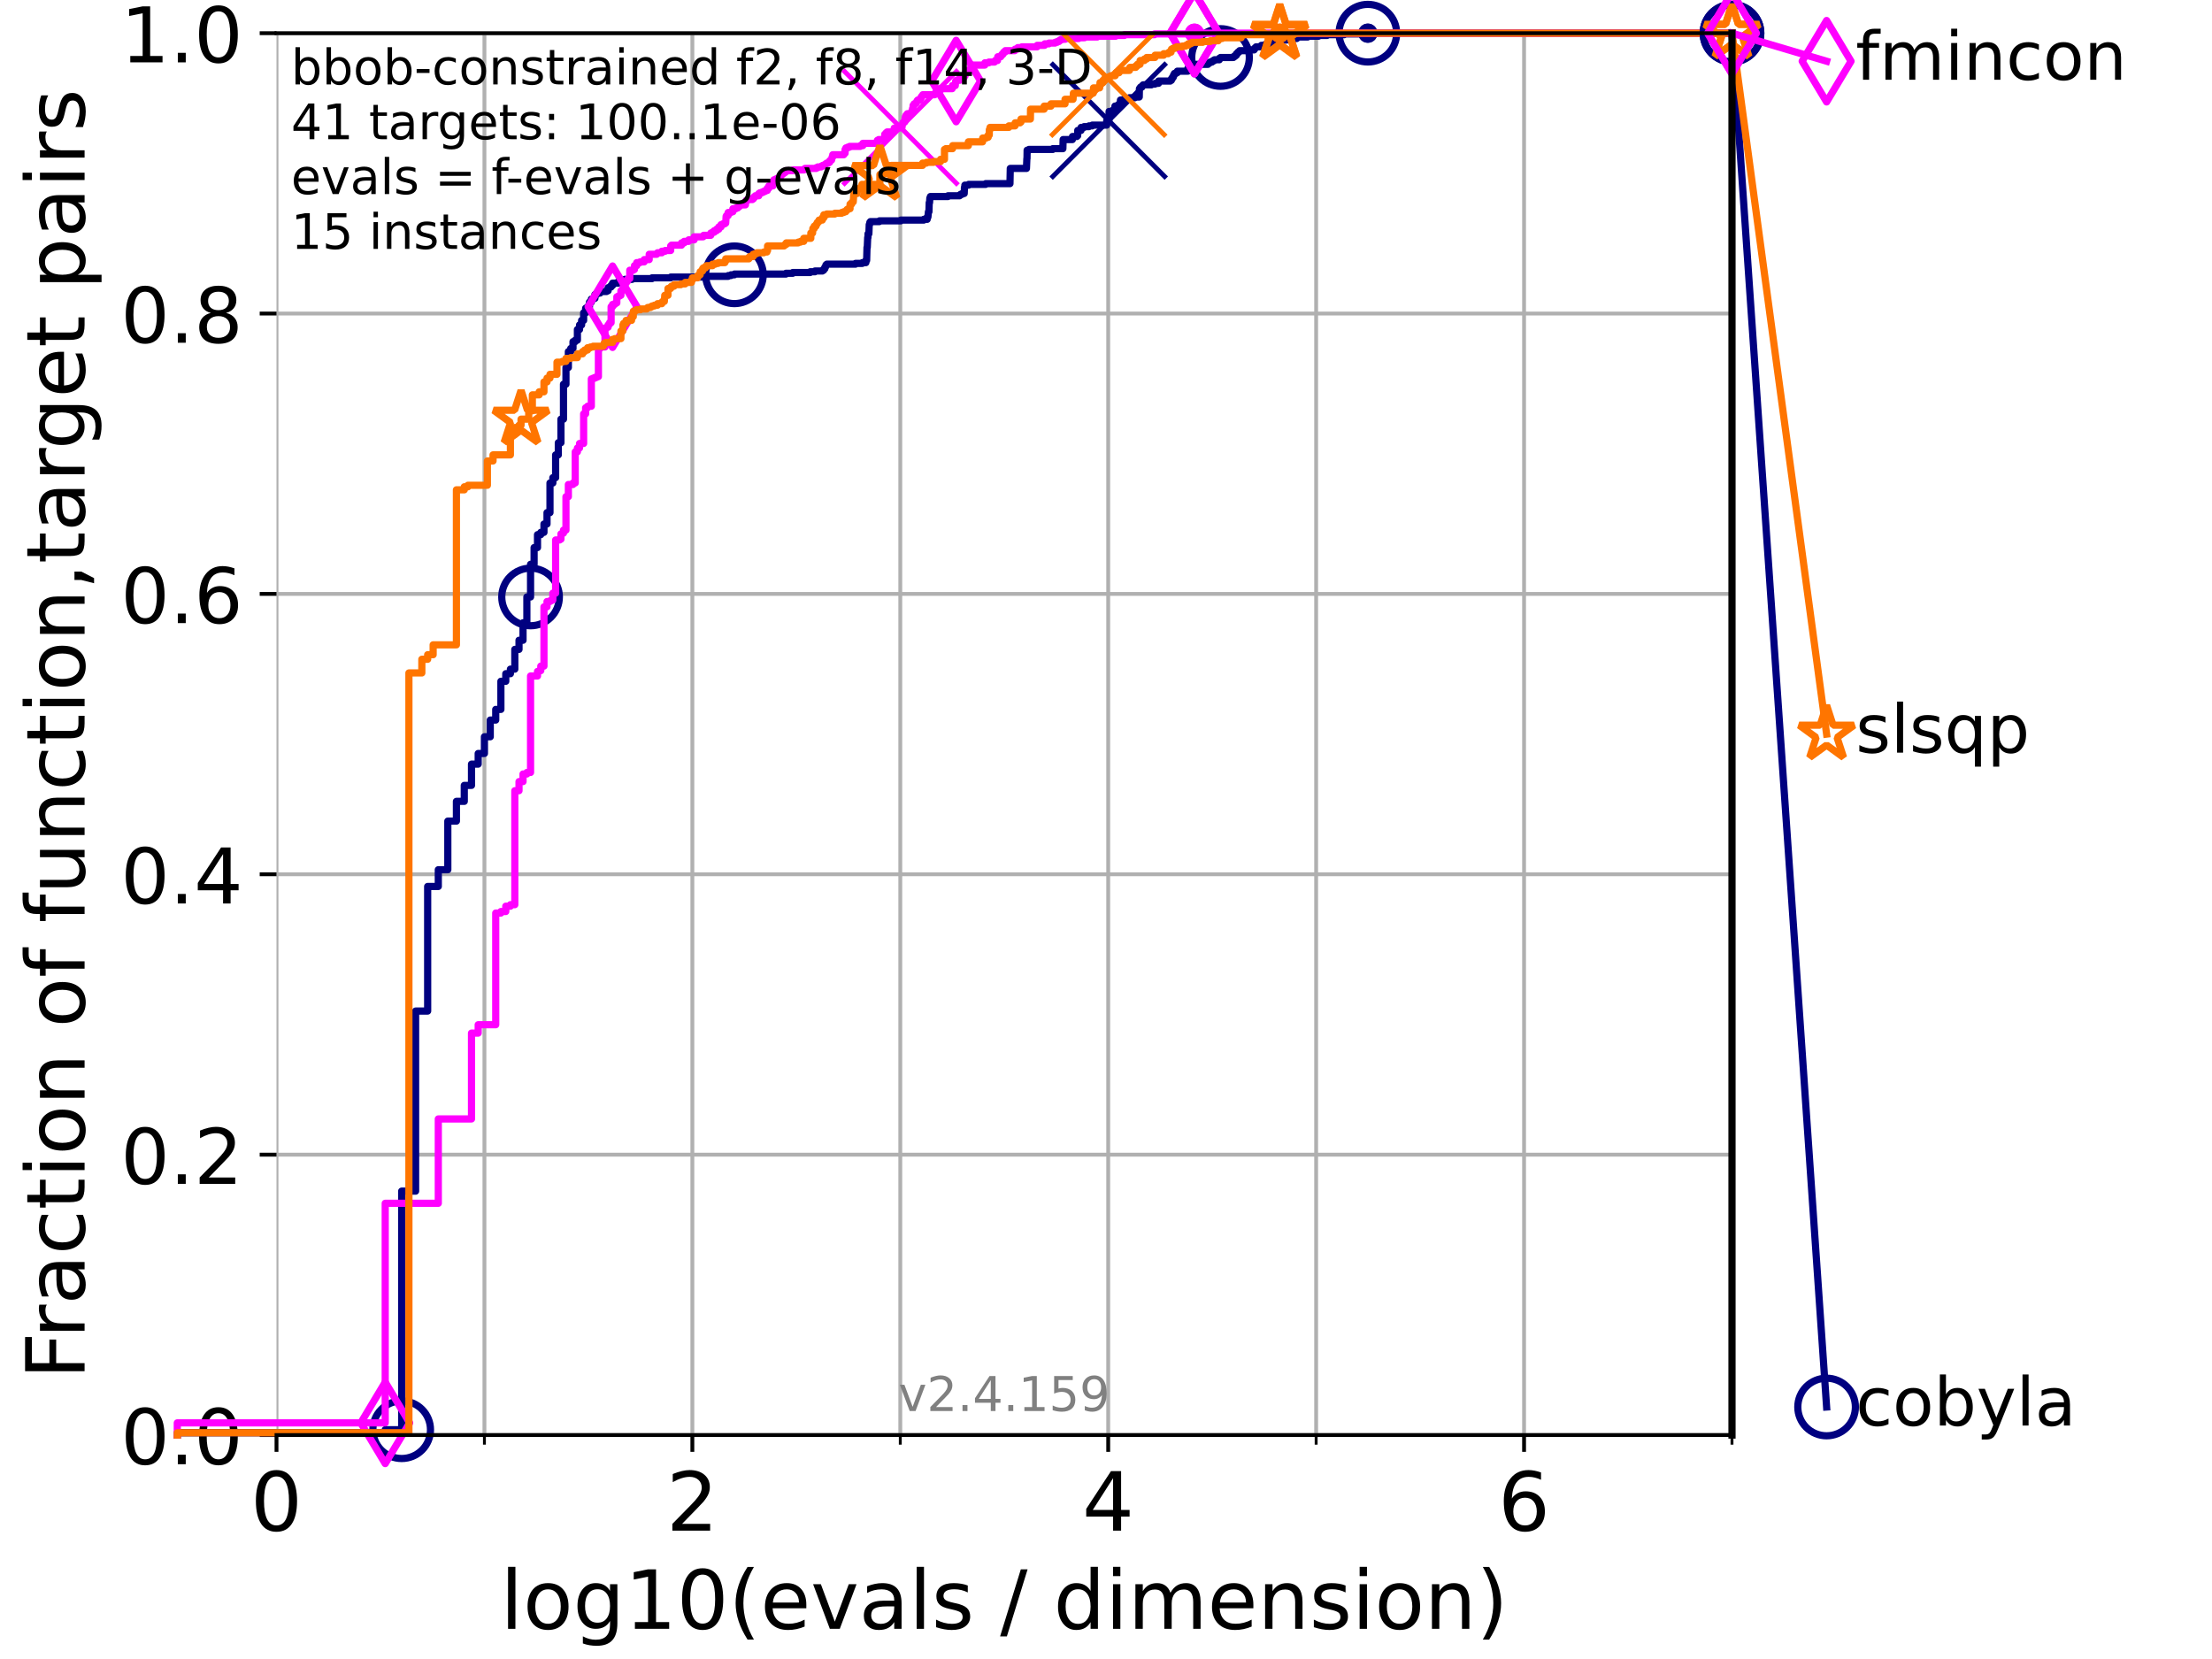 <?xml version="1.0" encoding="utf-8" standalone="no"?>
<!DOCTYPE svg PUBLIC "-//W3C//DTD SVG 1.1//EN"
  "http://www.w3.org/Graphics/SVG/1.1/DTD/svg11.dtd">
<!-- Created with matplotlib (https://matplotlib.org/) -->
<svg height="345.6pt" version="1.1" viewBox="0 0 460.8 345.6" width="460.8pt" xmlns="http://www.w3.org/2000/svg" xmlns:xlink="http://www.w3.org/1999/xlink">
 <defs>
  <style type="text/css">*{stroke-linecap:butt;stroke-linejoin:round;}</style>
 </defs>
 <g id="figure_1">
  <g id="patch_1">
   <path d="M 0 345.6 
L 460.8 345.6 
L 460.8 0 
L 0 0 
z
" style="fill:#ffffff;"/>
  </g>
  <g id="axes_1">
   <g id="patch_2">
    <path d="M 57.6 298.944 
L 360.806 298.944 
L 360.806 6.912 
L 57.6 6.912 
z
" style="fill:#ffffff;"/>
   </g>
   <g id="matplotlib.axis_1">
    <g id="xtick_1">
     <g id="line2d_1">
      <path clip-path="url(#p31886eb55d)" d="M 57.6 298.944 
L 57.6 6.912 
" style="fill:none;stroke:#b0b0b0;stroke-linecap:square;stroke-width:0.8;"/>
     </g>
     <g id="line2d_2">
      <defs>
       <path d="M 0 0 
L 0 3.5 
" id="m5ba0a9dd0a" style="stroke:#000000;stroke-width:0.8;"/>
      </defs>
      <g>
       <use style="stroke:#000000;stroke-width:0.8;" x="57.6" xlink:href="#m5ba0a9dd0a" y="298.944"/>
      </g>
     </g>
     <g id="text_1">
      <!-- 0 -->
      <g transform="translate(52.192 318.861)scale(0.17 -0.17)">
       <defs>
        <path d="M 31.781 66.406 
Q 24.172 66.406 20.328 58.906 
Q 16.5 51.422 16.5 36.375 
Q 16.5 21.391 20.328 13.891 
Q 24.172 6.391 31.781 6.391 
Q 39.453 6.391 43.281 13.891 
Q 47.125 21.391 47.125 36.375 
Q 47.125 51.422 43.281 58.906 
Q 39.453 66.406 31.781 66.406 
z
M 31.781 74.219 
Q 44.047 74.219 50.516 64.516 
Q 56.984 54.828 56.984 36.375 
Q 56.984 17.969 50.516 8.266 
Q 44.047 -1.422 31.781 -1.422 
Q 19.531 -1.422 13.062 8.266 
Q 6.594 17.969 6.594 36.375 
Q 6.594 54.828 13.062 64.516 
Q 19.531 74.219 31.781 74.219 
z
" id="DejaVuSans-48"/>
       </defs>
       <use xlink:href="#DejaVuSans-48"/>
      </g>
     </g>
    </g>
    <g id="xtick_2">
     <g id="line2d_3">
      <path clip-path="url(#p31886eb55d)" d="M 144.23 298.944 
L 144.23 6.912 
" style="fill:none;stroke:#b0b0b0;stroke-linecap:square;stroke-width:0.8;"/>
     </g>
     <g id="line2d_4">
      <g>
       <use style="stroke:#000000;stroke-width:0.8;" x="144.23" xlink:href="#m5ba0a9dd0a" y="298.944"/>
      </g>
     </g>
     <g id="text_2">
      <!-- 2 -->
      <g transform="translate(138.822 318.861)scale(0.17 -0.17)">
       <defs>
        <path d="M 19.188 8.297 
L 53.609 8.297 
L 53.609 0 
L 7.328 0 
L 7.328 8.297 
Q 12.938 14.109 22.625 23.891 
Q 32.328 33.688 34.812 36.531 
Q 39.547 41.844 41.422 45.531 
Q 43.312 49.219 43.312 52.781 
Q 43.312 58.594 39.234 62.25 
Q 35.156 65.922 28.609 65.922 
Q 23.969 65.922 18.812 64.312 
Q 13.672 62.703 7.812 59.422 
L 7.812 69.391 
Q 13.766 71.781 18.938 73 
Q 24.125 74.219 28.422 74.219 
Q 39.75 74.219 46.484 68.547 
Q 53.219 62.891 53.219 53.422 
Q 53.219 48.922 51.531 44.891 
Q 49.859 40.875 45.406 35.406 
Q 44.188 33.984 37.641 27.219 
Q 31.109 20.453 19.188 8.297 
z
" id="DejaVuSans-50"/>
       </defs>
       <use xlink:href="#DejaVuSans-50"/>
      </g>
     </g>
    </g>
    <g id="xtick_3">
     <g id="line2d_5">
      <path clip-path="url(#p31886eb55d)" d="M 230.861 298.944 
L 230.861 6.912 
" style="fill:none;stroke:#b0b0b0;stroke-linecap:square;stroke-width:0.8;"/>
     </g>
     <g id="line2d_6">
      <g>
       <use style="stroke:#000000;stroke-width:0.8;" x="230.861" xlink:href="#m5ba0a9dd0a" y="298.944"/>
      </g>
     </g>
     <g id="text_3">
      <!-- 4 -->
      <g transform="translate(225.453 318.861)scale(0.17 -0.17)">
       <defs>
        <path d="M 37.797 64.312 
L 12.891 25.391 
L 37.797 25.391 
z
M 35.203 72.906 
L 47.609 72.906 
L 47.609 25.391 
L 58.016 25.391 
L 58.016 17.188 
L 47.609 17.188 
L 47.609 0 
L 37.797 0 
L 37.797 17.188 
L 4.891 17.188 
L 4.891 26.703 
z
" id="DejaVuSans-52"/>
       </defs>
       <use xlink:href="#DejaVuSans-52"/>
      </g>
     </g>
    </g>
    <g id="xtick_4">
     <g id="line2d_7">
      <path clip-path="url(#p31886eb55d)" d="M 317.491 298.944 
L 317.491 6.912 
" style="fill:none;stroke:#b0b0b0;stroke-linecap:square;stroke-width:0.8;"/>
     </g>
     <g id="line2d_8">
      <g>
       <use style="stroke:#000000;stroke-width:0.8;" x="317.491" xlink:href="#m5ba0a9dd0a" y="298.944"/>
      </g>
     </g>
     <g id="text_4">
      <!-- 6 -->
      <g transform="translate(312.083 318.861)scale(0.17 -0.17)">
       <defs>
        <path d="M 33.016 40.375 
Q 26.375 40.375 22.484 35.828 
Q 18.609 31.297 18.609 23.391 
Q 18.609 15.531 22.484 10.953 
Q 26.375 6.391 33.016 6.391 
Q 39.656 6.391 43.531 10.953 
Q 47.406 15.531 47.406 23.391 
Q 47.406 31.297 43.531 35.828 
Q 39.656 40.375 33.016 40.375 
z
M 52.594 71.297 
L 52.594 62.312 
Q 48.875 64.062 45.094 64.984 
Q 41.312 65.922 37.594 65.922 
Q 27.828 65.922 22.672 59.328 
Q 17.531 52.734 16.797 39.406 
Q 19.672 43.656 24.016 45.922 
Q 28.375 48.188 33.594 48.188 
Q 44.578 48.188 50.953 41.516 
Q 57.328 34.859 57.328 23.391 
Q 57.328 12.156 50.688 5.359 
Q 44.047 -1.422 33.016 -1.422 
Q 20.359 -1.422 13.672 8.266 
Q 6.984 17.969 6.984 36.375 
Q 6.984 53.656 15.188 63.938 
Q 23.391 74.219 37.203 74.219 
Q 40.922 74.219 44.703 73.484 
Q 48.484 72.75 52.594 71.297 
z
" id="DejaVuSans-54"/>
       </defs>
       <use xlink:href="#DejaVuSans-54"/>
      </g>
     </g>
    </g>
    <g id="xtick_5">
     <g id="line2d_9">
      <path clip-path="url(#p31886eb55d)" d="M 100.915 298.944 
L 100.915 6.912 
" style="fill:none;stroke:#b0b0b0;stroke-linecap:square;stroke-width:0.8;"/>
     </g>
     <g id="line2d_10">
      <defs>
       <path d="M 0 0 
L 0 2 
" id="m89223464b6" style="stroke:#000000;stroke-width:0.6;"/>
      </defs>
      <g>
       <use style="stroke:#000000;stroke-width:0.6;" x="100.915" xlink:href="#m89223464b6" y="298.944"/>
      </g>
     </g>
    </g>
    <g id="xtick_6">
     <g id="line2d_11">
      <path clip-path="url(#p31886eb55d)" d="M 187.546 298.944 
L 187.546 6.912 
" style="fill:none;stroke:#b0b0b0;stroke-linecap:square;stroke-width:0.8;"/>
     </g>
     <g id="line2d_12">
      <g>
       <use style="stroke:#000000;stroke-width:0.6;" x="187.546" xlink:href="#m89223464b6" y="298.944"/>
      </g>
     </g>
    </g>
    <g id="xtick_7">
     <g id="line2d_13">
      <path clip-path="url(#p31886eb55d)" d="M 274.176 298.944 
L 274.176 6.912 
" style="fill:none;stroke:#b0b0b0;stroke-linecap:square;stroke-width:0.8;"/>
     </g>
     <g id="line2d_14">
      <g>
       <use style="stroke:#000000;stroke-width:0.6;" x="274.176" xlink:href="#m89223464b6" y="298.944"/>
      </g>
     </g>
    </g>
    <g id="xtick_8">
     <g id="line2d_15">
      <path clip-path="url(#p31886eb55d)" d="M 360.806 298.944 
L 360.806 6.912 
" style="fill:none;stroke:#b0b0b0;stroke-linecap:square;stroke-width:0.8;"/>
     </g>
     <g id="line2d_16">
      <g>
       <use style="stroke:#000000;stroke-width:0.6;" x="360.806" xlink:href="#m89223464b6" y="298.944"/>
      </g>
     </g>
    </g>
    <g id="text_5">
     <!-- log10(evals / dimension) -->
     <g transform="translate(104.239 339.314)scale(0.17 -0.17)">
      <defs>
       <path d="M 9.422 75.984 
L 18.406 75.984 
L 18.406 0 
L 9.422 0 
z
" id="DejaVuSans-108"/>
       <path d="M 30.609 48.391 
Q 23.391 48.391 19.188 42.75 
Q 14.984 37.109 14.984 27.297 
Q 14.984 17.484 19.156 11.844 
Q 23.344 6.203 30.609 6.203 
Q 37.797 6.203 41.984 11.859 
Q 46.188 17.531 46.188 27.297 
Q 46.188 37.016 41.984 42.703 
Q 37.797 48.391 30.609 48.391 
z
M 30.609 56 
Q 42.328 56 49.016 48.375 
Q 55.719 40.766 55.719 27.297 
Q 55.719 13.875 49.016 6.219 
Q 42.328 -1.422 30.609 -1.422 
Q 18.844 -1.422 12.172 6.219 
Q 5.516 13.875 5.516 27.297 
Q 5.516 40.766 12.172 48.375 
Q 18.844 56 30.609 56 
z
" id="DejaVuSans-111"/>
       <path d="M 45.406 27.984 
Q 45.406 37.75 41.375 43.109 
Q 37.359 48.484 30.078 48.484 
Q 22.859 48.484 18.828 43.109 
Q 14.797 37.75 14.797 27.984 
Q 14.797 18.266 18.828 12.891 
Q 22.859 7.516 30.078 7.516 
Q 37.359 7.516 41.375 12.891 
Q 45.406 18.266 45.406 27.984 
z
M 54.391 6.781 
Q 54.391 -7.172 48.188 -13.984 
Q 42 -20.797 29.203 -20.797 
Q 24.469 -20.797 20.266 -20.094 
Q 16.062 -19.391 12.109 -17.922 
L 12.109 -9.188 
Q 16.062 -11.328 19.922 -12.344 
Q 23.781 -13.375 27.781 -13.375 
Q 36.625 -13.375 41.016 -8.766 
Q 45.406 -4.156 45.406 5.172 
L 45.406 9.625 
Q 42.625 4.781 38.281 2.391 
Q 33.938 0 27.875 0 
Q 17.828 0 11.672 7.656 
Q 5.516 15.328 5.516 27.984 
Q 5.516 40.672 11.672 48.328 
Q 17.828 56 27.875 56 
Q 33.938 56 38.281 53.609 
Q 42.625 51.219 45.406 46.391 
L 45.406 54.688 
L 54.391 54.688 
z
" id="DejaVuSans-103"/>
       <path d="M 12.406 8.297 
L 28.516 8.297 
L 28.516 63.922 
L 10.984 60.406 
L 10.984 69.391 
L 28.422 72.906 
L 38.281 72.906 
L 38.281 8.297 
L 54.391 8.297 
L 54.391 0 
L 12.406 0 
z
" id="DejaVuSans-49"/>
       <path d="M 31 75.875 
Q 24.469 64.656 21.281 53.656 
Q 18.109 42.672 18.109 31.391 
Q 18.109 20.125 21.312 9.062 
Q 24.516 -2 31 -13.188 
L 23.188 -13.188 
Q 15.875 -1.703 12.234 9.375 
Q 8.594 20.453 8.594 31.391 
Q 8.594 42.281 12.203 53.312 
Q 15.828 64.359 23.188 75.875 
z
" id="DejaVuSans-40"/>
       <path d="M 56.203 29.594 
L 56.203 25.203 
L 14.891 25.203 
Q 15.484 15.922 20.484 11.062 
Q 25.484 6.203 34.422 6.203 
Q 39.594 6.203 44.453 7.469 
Q 49.312 8.734 54.109 11.281 
L 54.109 2.781 
Q 49.266 0.734 44.188 -0.344 
Q 39.109 -1.422 33.891 -1.422 
Q 20.797 -1.422 13.156 6.188 
Q 5.516 13.812 5.516 26.812 
Q 5.516 40.234 12.766 48.109 
Q 20.016 56 32.328 56 
Q 43.359 56 49.781 48.891 
Q 56.203 41.797 56.203 29.594 
z
M 47.219 32.234 
Q 47.125 39.594 43.094 43.984 
Q 39.062 48.391 32.422 48.391 
Q 24.906 48.391 20.391 44.141 
Q 15.875 39.891 15.188 32.172 
z
" id="DejaVuSans-101"/>
       <path d="M 2.984 54.688 
L 12.5 54.688 
L 29.594 8.797 
L 46.688 54.688 
L 56.203 54.688 
L 35.688 0 
L 23.484 0 
z
" id="DejaVuSans-118"/>
       <path d="M 34.281 27.484 
Q 23.391 27.484 19.188 25 
Q 14.984 22.516 14.984 16.5 
Q 14.984 11.719 18.141 8.906 
Q 21.297 6.109 26.703 6.109 
Q 34.188 6.109 38.703 11.406 
Q 43.219 16.703 43.219 25.484 
L 43.219 27.484 
z
M 52.203 31.203 
L 52.203 0 
L 43.219 0 
L 43.219 8.297 
Q 40.141 3.328 35.547 0.953 
Q 30.953 -1.422 24.312 -1.422 
Q 15.922 -1.422 10.953 3.297 
Q 6 8.016 6 15.922 
Q 6 25.141 12.172 29.828 
Q 18.359 34.516 30.609 34.516 
L 43.219 34.516 
L 43.219 35.406 
Q 43.219 41.609 39.141 45 
Q 35.062 48.391 27.688 48.391 
Q 23 48.391 18.547 47.266 
Q 14.109 46.141 10.016 43.891 
L 10.016 52.203 
Q 14.938 54.109 19.578 55.047 
Q 24.219 56 28.609 56 
Q 40.484 56 46.344 49.844 
Q 52.203 43.703 52.203 31.203 
z
" id="DejaVuSans-97"/>
       <path d="M 44.281 53.078 
L 44.281 44.578 
Q 40.484 46.531 36.375 47.5 
Q 32.281 48.484 27.875 48.484 
Q 21.188 48.484 17.844 46.438 
Q 14.5 44.391 14.5 40.281 
Q 14.5 37.156 16.891 35.375 
Q 19.281 33.594 26.516 31.984 
L 29.594 31.297 
Q 39.156 29.25 43.188 25.516 
Q 47.219 21.781 47.219 15.094 
Q 47.219 7.469 41.188 3.016 
Q 35.156 -1.422 24.609 -1.422 
Q 20.219 -1.422 15.453 -0.562 
Q 10.688 0.297 5.422 2 
L 5.422 11.281 
Q 10.406 8.688 15.234 7.391 
Q 20.062 6.109 24.812 6.109 
Q 31.156 6.109 34.562 8.281 
Q 37.984 10.453 37.984 14.406 
Q 37.984 18.062 35.516 20.016 
Q 33.062 21.969 24.703 23.781 
L 21.578 24.516 
Q 13.234 26.266 9.516 29.906 
Q 5.812 33.547 5.812 39.891 
Q 5.812 47.609 11.281 51.797 
Q 16.75 56 26.812 56 
Q 31.781 56 36.172 55.266 
Q 40.578 54.547 44.281 53.078 
z
" id="DejaVuSans-115"/>
       <path id="DejaVuSans-32"/>
       <path d="M 25.391 72.906 
L 33.688 72.906 
L 8.297 -9.281 
L 0 -9.281 
z
" id="DejaVuSans-47"/>
       <path d="M 45.406 46.391 
L 45.406 75.984 
L 54.391 75.984 
L 54.391 0 
L 45.406 0 
L 45.406 8.203 
Q 42.578 3.328 38.25 0.953 
Q 33.938 -1.422 27.875 -1.422 
Q 17.969 -1.422 11.734 6.484 
Q 5.516 14.406 5.516 27.297 
Q 5.516 40.188 11.734 48.094 
Q 17.969 56 27.875 56 
Q 33.938 56 38.25 53.625 
Q 42.578 51.266 45.406 46.391 
z
M 14.797 27.297 
Q 14.797 17.391 18.875 11.75 
Q 22.953 6.109 30.078 6.109 
Q 37.203 6.109 41.297 11.75 
Q 45.406 17.391 45.406 27.297 
Q 45.406 37.203 41.297 42.844 
Q 37.203 48.484 30.078 48.484 
Q 22.953 48.484 18.875 42.844 
Q 14.797 37.203 14.797 27.297 
z
" id="DejaVuSans-100"/>
       <path d="M 9.422 54.688 
L 18.406 54.688 
L 18.406 0 
L 9.422 0 
z
M 9.422 75.984 
L 18.406 75.984 
L 18.406 64.594 
L 9.422 64.594 
z
" id="DejaVuSans-105"/>
       <path d="M 52 44.188 
Q 55.375 50.25 60.062 53.125 
Q 64.75 56 71.094 56 
Q 79.641 56 84.281 50.016 
Q 88.922 44.047 88.922 33.016 
L 88.922 0 
L 79.891 0 
L 79.891 32.719 
Q 79.891 40.578 77.094 44.375 
Q 74.312 48.188 68.609 48.188 
Q 61.625 48.188 57.562 43.547 
Q 53.516 38.922 53.516 30.906 
L 53.516 0 
L 44.484 0 
L 44.484 32.719 
Q 44.484 40.625 41.703 44.406 
Q 38.922 48.188 33.109 48.188 
Q 26.219 48.188 22.156 43.531 
Q 18.109 38.875 18.109 30.906 
L 18.109 0 
L 9.078 0 
L 9.078 54.688 
L 18.109 54.688 
L 18.109 46.188 
Q 21.188 51.219 25.484 53.609 
Q 29.781 56 35.688 56 
Q 41.656 56 45.828 52.969 
Q 50 49.953 52 44.188 
z
" id="DejaVuSans-109"/>
       <path d="M 54.891 33.016 
L 54.891 0 
L 45.906 0 
L 45.906 32.719 
Q 45.906 40.484 42.875 44.328 
Q 39.844 48.188 33.797 48.188 
Q 26.516 48.188 22.312 43.547 
Q 18.109 38.922 18.109 30.906 
L 18.109 0 
L 9.078 0 
L 9.078 54.688 
L 18.109 54.688 
L 18.109 46.188 
Q 21.344 51.125 25.703 53.562 
Q 30.078 56 35.797 56 
Q 45.219 56 50.047 50.172 
Q 54.891 44.344 54.891 33.016 
z
" id="DejaVuSans-110"/>
       <path d="M 8.016 75.875 
L 15.828 75.875 
Q 23.141 64.359 26.781 53.312 
Q 30.422 42.281 30.422 31.391 
Q 30.422 20.453 26.781 9.375 
Q 23.141 -1.703 15.828 -13.188 
L 8.016 -13.188 
Q 14.5 -2 17.703 9.062 
Q 20.906 20.125 20.906 31.391 
Q 20.906 42.672 17.703 53.656 
Q 14.5 64.656 8.016 75.875 
z
" id="DejaVuSans-41"/>
      </defs>
      <use xlink:href="#DejaVuSans-108"/>
      <use x="27.783" xlink:href="#DejaVuSans-111"/>
      <use x="88.965" xlink:href="#DejaVuSans-103"/>
      <use x="152.441" xlink:href="#DejaVuSans-49"/>
      <use x="216.064" xlink:href="#DejaVuSans-48"/>
      <use x="279.688" xlink:href="#DejaVuSans-40"/>
      <use x="318.701" xlink:href="#DejaVuSans-101"/>
      <use x="380.225" xlink:href="#DejaVuSans-118"/>
      <use x="439.404" xlink:href="#DejaVuSans-97"/>
      <use x="500.684" xlink:href="#DejaVuSans-108"/>
      <use x="528.467" xlink:href="#DejaVuSans-115"/>
      <use x="580.566" xlink:href="#DejaVuSans-32"/>
      <use x="612.354" xlink:href="#DejaVuSans-47"/>
      <use x="646.045" xlink:href="#DejaVuSans-32"/>
      <use x="677.832" xlink:href="#DejaVuSans-100"/>
      <use x="741.309" xlink:href="#DejaVuSans-105"/>
      <use x="769.092" xlink:href="#DejaVuSans-109"/>
      <use x="866.504" xlink:href="#DejaVuSans-101"/>
      <use x="928.027" xlink:href="#DejaVuSans-110"/>
      <use x="991.406" xlink:href="#DejaVuSans-115"/>
      <use x="1043.506" xlink:href="#DejaVuSans-105"/>
      <use x="1071.289" xlink:href="#DejaVuSans-111"/>
      <use x="1132.471" xlink:href="#DejaVuSans-110"/>
      <use x="1195.85" xlink:href="#DejaVuSans-41"/>
     </g>
    </g>
   </g>
   <g id="matplotlib.axis_2">
    <g id="ytick_1">
     <g id="line2d_17">
      <path clip-path="url(#p31886eb55d)" d="M 57.6 298.944 
L 360.806 298.944 
" style="fill:none;stroke:#b0b0b0;stroke-linecap:square;stroke-width:0.8;"/>
     </g>
     <g id="line2d_18">
      <defs>
       <path d="M 0 0 
L -3.5 0 
" id="m3b755e1903" style="stroke:#000000;stroke-width:0.8;"/>
      </defs>
      <g>
       <use style="stroke:#000000;stroke-width:0.8;" x="57.6" xlink:href="#m3b755e1903" y="298.944"/>
      </g>
     </g>
     <g id="text_6">
      <!-- 0.0 -->
      <g transform="translate(25.155 305.023)scale(0.16 -0.16)">
       <defs>
        <path d="M 10.688 12.406 
L 21 12.406 
L 21 0 
L 10.688 0 
z
" id="DejaVuSans-46"/>
       </defs>
       <use xlink:href="#DejaVuSans-48"/>
       <use x="63.623" xlink:href="#DejaVuSans-46"/>
       <use x="95.41" xlink:href="#DejaVuSans-48"/>
      </g>
     </g>
    </g>
    <g id="ytick_2">
     <g id="line2d_19">
      <path clip-path="url(#p31886eb55d)" d="M 57.6 240.538 
L 360.806 240.538 
" style="fill:none;stroke:#b0b0b0;stroke-linecap:square;stroke-width:0.8;"/>
     </g>
     <g id="line2d_20">
      <g>
       <use style="stroke:#000000;stroke-width:0.8;" x="57.6" xlink:href="#m3b755e1903" y="240.538"/>
      </g>
     </g>
     <g id="text_7">
      <!-- 0.2 -->
      <g transform="translate(25.155 246.616)scale(0.16 -0.16)">
       <use xlink:href="#DejaVuSans-48"/>
       <use x="63.623" xlink:href="#DejaVuSans-46"/>
       <use x="95.41" xlink:href="#DejaVuSans-50"/>
      </g>
     </g>
    </g>
    <g id="ytick_3">
     <g id="line2d_21">
      <path clip-path="url(#p31886eb55d)" d="M 57.6 182.131 
L 360.806 182.131 
" style="fill:none;stroke:#b0b0b0;stroke-linecap:square;stroke-width:0.8;"/>
     </g>
     <g id="line2d_22">
      <g>
       <use style="stroke:#000000;stroke-width:0.8;" x="57.6" xlink:href="#m3b755e1903" y="182.131"/>
      </g>
     </g>
     <g id="text_8">
      <!-- 0.4 -->
      <g transform="translate(25.155 188.21)scale(0.16 -0.16)">
       <use xlink:href="#DejaVuSans-48"/>
       <use x="63.623" xlink:href="#DejaVuSans-46"/>
       <use x="95.41" xlink:href="#DejaVuSans-52"/>
      </g>
     </g>
    </g>
    <g id="ytick_4">
     <g id="line2d_23">
      <path clip-path="url(#p31886eb55d)" d="M 57.6 123.725 
L 360.806 123.725 
" style="fill:none;stroke:#b0b0b0;stroke-linecap:square;stroke-width:0.8;"/>
     </g>
     <g id="line2d_24">
      <g>
       <use style="stroke:#000000;stroke-width:0.8;" x="57.6" xlink:href="#m3b755e1903" y="123.725"/>
      </g>
     </g>
     <g id="text_9">
      <!-- 0.6 -->
      <g transform="translate(25.155 129.804)scale(0.16 -0.16)">
       <use xlink:href="#DejaVuSans-48"/>
       <use x="63.623" xlink:href="#DejaVuSans-46"/>
       <use x="95.41" xlink:href="#DejaVuSans-54"/>
      </g>
     </g>
    </g>
    <g id="ytick_5">
     <g id="line2d_25">
      <path clip-path="url(#p31886eb55d)" d="M 57.6 65.318 
L 360.806 65.318 
" style="fill:none;stroke:#b0b0b0;stroke-linecap:square;stroke-width:0.8;"/>
     </g>
     <g id="line2d_26">
      <g>
       <use style="stroke:#000000;stroke-width:0.8;" x="57.6" xlink:href="#m3b755e1903" y="65.318"/>
      </g>
     </g>
     <g id="text_10">
      <!-- 0.8 -->
      <g transform="translate(25.155 71.397)scale(0.16 -0.16)">
       <defs>
        <path d="M 31.781 34.625 
Q 24.75 34.625 20.719 30.859 
Q 16.703 27.094 16.703 20.516 
Q 16.703 13.922 20.719 10.156 
Q 24.75 6.391 31.781 6.391 
Q 38.812 6.391 42.859 10.172 
Q 46.922 13.969 46.922 20.516 
Q 46.922 27.094 42.891 30.859 
Q 38.875 34.625 31.781 34.625 
z
M 21.922 38.812 
Q 15.578 40.375 12.031 44.719 
Q 8.5 49.078 8.5 55.328 
Q 8.5 64.062 14.719 69.141 
Q 20.953 74.219 31.781 74.219 
Q 42.672 74.219 48.875 69.141 
Q 55.078 64.062 55.078 55.328 
Q 55.078 49.078 51.531 44.719 
Q 48 40.375 41.703 38.812 
Q 48.828 37.156 52.797 32.312 
Q 56.781 27.484 56.781 20.516 
Q 56.781 9.906 50.312 4.234 
Q 43.844 -1.422 31.781 -1.422 
Q 19.734 -1.422 13.25 4.234 
Q 6.781 9.906 6.781 20.516 
Q 6.781 27.484 10.781 32.312 
Q 14.797 37.156 21.922 38.812 
z
M 18.312 54.391 
Q 18.312 48.734 21.844 45.562 
Q 25.391 42.391 31.781 42.391 
Q 38.141 42.391 41.719 45.562 
Q 45.312 48.734 45.312 54.391 
Q 45.312 60.062 41.719 63.234 
Q 38.141 66.406 31.781 66.406 
Q 25.391 66.406 21.844 63.234 
Q 18.312 60.062 18.312 54.391 
z
" id="DejaVuSans-56"/>
       </defs>
       <use xlink:href="#DejaVuSans-48"/>
       <use x="63.623" xlink:href="#DejaVuSans-46"/>
       <use x="95.41" xlink:href="#DejaVuSans-56"/>
      </g>
     </g>
    </g>
    <g id="ytick_6">
     <g id="line2d_27">
      <path clip-path="url(#p31886eb55d)" d="M 57.6 6.912 
L 360.806 6.912 
" style="fill:none;stroke:#b0b0b0;stroke-linecap:square;stroke-width:0.8;"/>
     </g>
     <g id="line2d_28">
      <g>
       <use style="stroke:#000000;stroke-width:0.8;" x="57.6" xlink:href="#m3b755e1903" y="6.912"/>
      </g>
     </g>
     <g id="text_11">
      <!-- 1.0 -->
      <g transform="translate(25.155 12.991)scale(0.16 -0.16)">
       <use xlink:href="#DejaVuSans-49"/>
       <use x="63.623" xlink:href="#DejaVuSans-46"/>
       <use x="95.41" xlink:href="#DejaVuSans-48"/>
      </g>
     </g>
    </g>
    <g id="text_12">
     <!-- Fraction of function,target pairs -->
     <g transform="translate(17.62 287.313)rotate(-90)scale(0.17 -0.17)">
      <defs>
       <path d="M 9.812 72.906 
L 51.703 72.906 
L 51.703 64.594 
L 19.672 64.594 
L 19.672 43.109 
L 48.578 43.109 
L 48.578 34.812 
L 19.672 34.812 
L 19.672 0 
L 9.812 0 
z
" id="DejaVuSans-70"/>
       <path d="M 41.109 46.297 
Q 39.594 47.172 37.812 47.578 
Q 36.031 48 33.891 48 
Q 26.266 48 22.188 43.047 
Q 18.109 38.094 18.109 28.812 
L 18.109 0 
L 9.078 0 
L 9.078 54.688 
L 18.109 54.688 
L 18.109 46.188 
Q 20.953 51.172 25.484 53.578 
Q 30.031 56 36.531 56 
Q 37.453 56 38.578 55.875 
Q 39.703 55.766 41.062 55.516 
z
" id="DejaVuSans-114"/>
       <path d="M 48.781 52.594 
L 48.781 44.188 
Q 44.969 46.297 41.141 47.344 
Q 37.312 48.391 33.406 48.391 
Q 24.656 48.391 19.812 42.844 
Q 14.984 37.312 14.984 27.297 
Q 14.984 17.281 19.812 11.734 
Q 24.656 6.203 33.406 6.203 
Q 37.312 6.203 41.141 7.25 
Q 44.969 8.297 48.781 10.406 
L 48.781 2.094 
Q 45.016 0.344 40.984 -0.531 
Q 36.969 -1.422 32.422 -1.422 
Q 20.062 -1.422 12.781 6.344 
Q 5.516 14.109 5.516 27.297 
Q 5.516 40.672 12.859 48.328 
Q 20.219 56 33.016 56 
Q 37.156 56 41.109 55.141 
Q 45.062 54.297 48.781 52.594 
z
" id="DejaVuSans-99"/>
       <path d="M 18.312 70.219 
L 18.312 54.688 
L 36.812 54.688 
L 36.812 47.703 
L 18.312 47.703 
L 18.312 18.016 
Q 18.312 11.328 20.141 9.422 
Q 21.969 7.516 27.594 7.516 
L 36.812 7.516 
L 36.812 0 
L 27.594 0 
Q 17.188 0 13.234 3.875 
Q 9.281 7.766 9.281 18.016 
L 9.281 47.703 
L 2.688 47.703 
L 2.688 54.688 
L 9.281 54.688 
L 9.281 70.219 
z
" id="DejaVuSans-116"/>
       <path d="M 37.109 75.984 
L 37.109 68.5 
L 28.516 68.5 
Q 23.688 68.5 21.797 66.547 
Q 19.922 64.594 19.922 59.516 
L 19.922 54.688 
L 34.719 54.688 
L 34.719 47.703 
L 19.922 47.703 
L 19.922 0 
L 10.891 0 
L 10.891 47.703 
L 2.297 47.703 
L 2.297 54.688 
L 10.891 54.688 
L 10.891 58.5 
Q 10.891 67.625 15.141 71.797 
Q 19.391 75.984 28.609 75.984 
z
" id="DejaVuSans-102"/>
       <path d="M 8.5 21.578 
L 8.5 54.688 
L 17.484 54.688 
L 17.484 21.922 
Q 17.484 14.156 20.5 10.266 
Q 23.531 6.391 29.594 6.391 
Q 36.859 6.391 41.078 11.031 
Q 45.312 15.672 45.312 23.688 
L 45.312 54.688 
L 54.297 54.688 
L 54.297 0 
L 45.312 0 
L 45.312 8.406 
Q 42.047 3.422 37.719 1 
Q 33.406 -1.422 27.688 -1.422 
Q 18.266 -1.422 13.375 4.438 
Q 8.5 10.297 8.5 21.578 
z
M 31.109 56 
z
" id="DejaVuSans-117"/>
       <path d="M 11.719 12.406 
L 22.016 12.406 
L 22.016 4 
L 14.016 -11.625 
L 7.719 -11.625 
L 11.719 4 
z
" id="DejaVuSans-44"/>
       <path d="M 18.109 8.203 
L 18.109 -20.797 
L 9.078 -20.797 
L 9.078 54.688 
L 18.109 54.688 
L 18.109 46.391 
Q 20.953 51.266 25.266 53.625 
Q 29.594 56 35.594 56 
Q 45.562 56 51.781 48.094 
Q 58.016 40.188 58.016 27.297 
Q 58.016 14.406 51.781 6.484 
Q 45.562 -1.422 35.594 -1.422 
Q 29.594 -1.422 25.266 0.953 
Q 20.953 3.328 18.109 8.203 
z
M 48.688 27.297 
Q 48.688 37.203 44.609 42.844 
Q 40.531 48.484 33.406 48.484 
Q 26.266 48.484 22.188 42.844 
Q 18.109 37.203 18.109 27.297 
Q 18.109 17.391 22.188 11.75 
Q 26.266 6.109 33.406 6.109 
Q 40.531 6.109 44.609 11.75 
Q 48.688 17.391 48.688 27.297 
z
" id="DejaVuSans-112"/>
      </defs>
      <use xlink:href="#DejaVuSans-70"/>
      <use x="50.27" xlink:href="#DejaVuSans-114"/>
      <use x="91.383" xlink:href="#DejaVuSans-97"/>
      <use x="152.662" xlink:href="#DejaVuSans-99"/>
      <use x="207.643" xlink:href="#DejaVuSans-116"/>
      <use x="246.852" xlink:href="#DejaVuSans-105"/>
      <use x="274.635" xlink:href="#DejaVuSans-111"/>
      <use x="335.816" xlink:href="#DejaVuSans-110"/>
      <use x="399.195" xlink:href="#DejaVuSans-32"/>
      <use x="430.982" xlink:href="#DejaVuSans-111"/>
      <use x="492.164" xlink:href="#DejaVuSans-102"/>
      <use x="527.369" xlink:href="#DejaVuSans-32"/>
      <use x="559.156" xlink:href="#DejaVuSans-102"/>
      <use x="594.361" xlink:href="#DejaVuSans-117"/>
      <use x="657.74" xlink:href="#DejaVuSans-110"/>
      <use x="721.119" xlink:href="#DejaVuSans-99"/>
      <use x="776.1" xlink:href="#DejaVuSans-116"/>
      <use x="815.309" xlink:href="#DejaVuSans-105"/>
      <use x="843.092" xlink:href="#DejaVuSans-111"/>
      <use x="904.273" xlink:href="#DejaVuSans-110"/>
      <use x="967.652" xlink:href="#DejaVuSans-44"/>
      <use x="999.439" xlink:href="#DejaVuSans-116"/>
      <use x="1038.648" xlink:href="#DejaVuSans-97"/>
      <use x="1099.928" xlink:href="#DejaVuSans-114"/>
      <use x="1139.291" xlink:href="#DejaVuSans-103"/>
      <use x="1202.768" xlink:href="#DejaVuSans-101"/>
      <use x="1264.291" xlink:href="#DejaVuSans-116"/>
      <use x="1303.5" xlink:href="#DejaVuSans-32"/>
      <use x="1335.287" xlink:href="#DejaVuSans-112"/>
      <use x="1398.764" xlink:href="#DejaVuSans-97"/>
      <use x="1460.043" xlink:href="#DejaVuSans-105"/>
      <use x="1487.826" xlink:href="#DejaVuSans-114"/>
      <use x="1528.939" xlink:href="#DejaVuSans-115"/>
     </g>
    </g>
   </g>
   <g id="line2d_29">
    <defs>
     <path d="M 0 1.5 
C 0.398 1.5 0.779 1.342 1.061 1.061 
C 1.342 0.779 1.5 0.398 1.5 0 
C 1.5 -0.398 1.342 -0.779 1.061 -1.061 
C 0.779 -1.342 0.398 -1.5 0 -1.5 
C -0.398 -1.5 -0.779 -1.342 -1.061 -1.061 
C -1.342 -0.779 -1.5 -0.398 -1.5 0 
C -1.5 0.398 -1.342 0.779 -1.061 1.061 
C -0.779 1.342 -0.398 1.5 0 1.5 
z
" id="m08209d6fce" style="stroke:#000080;"/>
    </defs>
    <g>
     <use style="fill:#000080;stroke:#000080;" x="284.946" xlink:href="#m08209d6fce" y="6.912"/>
     <use style="fill:#000080;stroke:#000080;" x="284.946" xlink:href="#m08209d6fce" y="6.912"/>
    </g>
   </g>
   <g id="line2d_30">
    <path d="M 36.933 298.944 
L 36.933 298.469 
L 80.249 298.469 
L 80.249 297.836 
L 83.678 297.836 
L 83.678 248.135 
L 86.578 248.135 
L 86.578 210.622 
L 89.09 210.622 
L 89.09 184.664 
L 91.306 184.664 
L 91.306 181.182 
L 93.288 181.182 
L 93.288 171.051 
L 95.081 171.051 
L 95.081 166.936 
L 96.718 166.936 
L 96.718 163.612 
L 98.223 163.612 
L 98.223 159.18 
L 99.617 159.18 
L 99.617 156.964 
L 100.915 156.964 
L 100.915 153.482 
L 102.129 153.482 
L 102.129 150 
L 103.27 150 
L 103.27 147.784 
L 104.345 147.784 
L 104.345 141.927 
L 105.362 141.927 
L 105.362 140.345 
L 106.327 140.345 
L 106.327 139.395 
L 107.245 139.395 
L 107.245 135.279 
L 108.12 135.279 
L 108.12 133.38 
L 108.956 133.38 
L 108.956 129.74 
L 109.757 129.74 
L 109.757 124.358 
L 110.525 124.358 
L 110.525 117.552 
L 111.262 117.552 
L 111.262 114.07 
L 111.972 114.07 
L 111.972 111.379 
L 112.657 111.379 
L 112.657 110.904 
L 113.317 110.904 
L 113.317 109.163 
L 113.954 109.163 
L 113.954 106.789 
L 114.571 106.789 
L 114.571 100.615 
L 115.168 100.615 
L 115.168 99.508 
L 115.747 99.508 
L 115.747 94.759 
L 116.309 94.759 
L 116.309 92.226 
L 116.854 92.226 
L 116.854 87.32 
L 117.384 87.32 
L 117.384 80.039 
L 117.9 80.039 
L 117.9 76.556 
L 118.401 76.556 
L 118.401 73.233 
L 118.89 73.233 
L 118.89 72.599 
L 119.366 72.599 
L 119.366 71.175 
L 119.831 71.175 
L 119.831 70.858 
L 120.284 70.858 
L 120.284 68.642 
L 120.727 68.642 
L 120.727 67.693 
L 121.159 67.693 
L 121.159 66.743 
L 121.582 66.743 
L 121.582 65.16 
L 121.995 65.16 
L 121.995 64.21 
L 122.4 64.21 
L 122.4 63.894 
L 122.796 63.894 
L 122.796 62.944 
L 123.184 62.944 
L 123.184 62.311 
L 123.564 62.311 
L 123.564 62.153 
L 123.936 62.153 
L 123.936 61.361 
L 124.302 61.361 
L 124.302 61.045 
L 125.012 61.045 
L 125.012 60.728 
L 126.356 60.728 
L 126.356 60.57 
L 126.677 60.57 
L 126.677 59.937 
L 126.994 59.937 
L 126.994 59.778 
L 127.304 59.778 
L 127.304 59.462 
L 127.61 59.462 
L 127.61 58.987 
L 128.786 58.987 
L 128.786 58.671 
L 129.348 58.671 
L 129.348 58.512 
L 129.623 58.512 
L 129.623 58.354 
L 130.16 58.354 
L 130.16 58.196 
L 131.686 58.196 
L 131.686 58.037 
L 135.835 58.037 
L 135.835 57.879 
L 139.717 57.879 
L 139.717 57.721 
L 147.022 57.721 
L 147.022 57.563 
L 151.69 57.563 
L 151.69 57.404 
L 152.271 57.404 
L 152.271 57.246 
L 152.993 57.246 
L 152.993 57.088 
L 163.733 57.088 
L 163.733 56.929 
L 165.146 56.929 
L 165.146 56.771 
L 168.774 56.771 
L 168.774 56.613 
L 169.768 56.613 
L 169.768 56.455 
L 171.316 56.455 
L 171.316 56.296 
L 171.582 56.296 
L 171.655 55.98 
L 171.829 55.98 
L 171.829 55.663 
L 171.959 55.663 
L 172.059 55.188 
L 172.23 55.188 
L 172.23 55.03 
L 178.206 55.03 
L 178.206 54.872 
L 179.634 54.872 
L 179.634 54.713 
L 180.374 54.713 
L 180.374 54.239 
L 180.538 54.239 
L 180.611 51.548 
L 180.665 51.548 
L 180.755 49.49 
L 180.809 49.49 
L 180.827 48.699 
L 181.005 48.699 
L 181.076 46.799 
L 181.147 46.799 
L 181.2 46.324 
L 181.322 46.324 
L 181.322 46.166 
L 183.183 46.166 
L 183.183 46.008 
L 187.639 46.008 
L 187.639 45.85 
L 192.428 45.85 
L 192.428 45.691 
L 193.149 45.691 
L 193.149 45.216 
L 193.307 45.216 
L 193.408 44.108 
L 193.518 44.108 
L 193.573 42.209 
L 193.645 42.209 
L 193.7 41.259 
L 193.817 41.259 
L 193.817 40.943 
L 197.48 40.943 
L 197.48 40.785 
L 199.898 40.785 
L 199.898 40.626 
L 200.118 40.626 
L 200.118 40.468 
L 200.449 40.468 
L 200.449 40.31 
L 200.865 40.31 
L 200.914 39.043 
L 201 39.043 
L 201 38.569 
L 201.787 38.569 
L 201.787 38.41 
L 205.331 38.41 
L 205.331 38.252 
L 210.394 38.252 
L 210.458 35.086 
L 213.831 35.086 
L 213.915 33.029 
L 213.943 33.029 
L 213.967 31.288 
L 214.342 31.288 
L 214.342 31.129 
L 219.311 31.129 
L 219.311 30.971 
L 221.417 30.971 
L 221.469 29.072 
L 223.401 29.072 
L 223.42 28.438 
L 224.323 28.438 
L 224.323 28.28 
L 224.497 28.28 
L 224.513 27.172 
L 225.197 27.172 
L 225.217 26.539 
L 225.835 26.539 
L 225.835 26.381 
L 226.847 26.381 
L 226.847 26.223 
L 227.535 26.223 
L 227.535 26.064 
L 230.542 26.064 
L 230.55 25.115 
L 231.008 25.115 
L 231.045 23.215 
L 231.861 23.215 
L 231.888 22.899 
L 232.227 22.899 
L 232.261 22.107 
L 232.755 22.107 
L 232.755 21.949 
L 232.959 21.949 
L 232.959 21.791 
L 233.378 21.791 
L 233.408 20.841 
L 234.045 20.841 
L 234.045 20.683 
L 234.445 20.683 
L 234.445 20.524 
L 235.251 20.524 
L 235.251 20.366 
L 236.414 20.366 
L 236.414 20.208 
L 237.327 20.208 
L 237.362 18.467 
L 237.47 18.467 
L 237.47 18.308 
L 237.587 18.308 
L 237.587 18.15 
L 237.881 18.15 
L 237.96 17.834 
L 238.135 17.834 
L 238.135 17.675 
L 239.847 17.675 
L 239.847 17.517 
L 240.606 17.517 
L 240.606 17.359 
L 241.339 17.359 
L 241.348 16.884 
L 243.797 16.884 
L 243.797 16.726 
L 244.024 16.726 
L 244.027 16.409 
L 244.201 16.409 
L 244.234 16.092 
L 244.417 16.092 
L 244.475 15.618 
L 244.642 15.618 
L 244.656 15.301 
L 244.967 15.301 
L 244.967 15.143 
L 245.257 15.143 
L 245.264 14.826 
L 247.463 14.826 
L 247.469 14.193 
L 247.82 14.193 
L 247.928 13.718 
L 248.247 13.718 
L 248.247 13.56 
L 249.119 13.56 
L 249.119 13.402 
L 251.644 13.402 
L 251.644 13.243 
L 251.761 13.243 
L 251.761 13.085 
L 252.066 13.085 
L 252.066 12.927 
L 252.48 12.927 
L 252.48 12.768 
L 252.714 12.768 
L 252.714 12.61 
L 252.989 12.61 
L 252.989 12.452 
L 254.011 12.452 
L 254.012 12.135 
L 254.259 12.135 
L 254.259 11.977 
L 256.939 11.977 
L 256.939 11.819 
L 257.157 11.819 
L 257.157 11.66 
L 257.371 11.66 
L 257.371 11.502 
L 257.557 11.502 
L 257.584 11.186 
L 257.76 11.186 
L 257.76 11.027 
L 257.887 11.027 
L 257.887 10.869 
L 258.095 10.869 
L 258.095 10.711 
L 258.248 10.711 
L 258.248 10.553 
L 259.608 10.553 
L 259.608 10.394 
L 261.253 10.394 
L 261.318 10.078 
L 261.499 10.078 
L 261.499 9.919 
L 261.658 9.919 
L 261.658 9.761 
L 262.701 9.761 
L 262.763 9.445 
L 263.49 9.445 
L 263.49 9.286 
L 264.949 9.286 
L 264.952 8.97 
L 265.095 8.97 
L 265.095 8.811 
L 265.254 8.811 
L 265.254 8.653 
L 266.089 8.653 
L 266.166 8.337 
L 268.06 8.337 
L 268.06 8.178 
L 269.004 8.178 
L 269.004 8.02 
L 270.138 8.02 
L 270.138 7.862 
L 270.343 7.862 
L 270.343 7.703 
L 272.424 7.703 
L 272.424 7.545 
L 274.684 7.545 
L 274.684 7.387 
L 276.451 7.387 
L 276.451 7.229 
L 280.008 7.229 
L 280.008 7.07 
L 284.946 7.07 
L 284.946 6.912 
L 360.806 6.912 
L 360.806 6.912 
" style="fill:none;stroke:#000080;stroke-linecap:square;stroke-width:1.5;"/>
   </g>
   <g id="line2d_31">
    <defs>
     <path d="M 0 6 
C 1.591 6 3.117 5.368 4.243 4.243 
C 5.368 3.117 6 1.591 6 0 
C 6 -1.591 5.368 -3.117 4.243 -4.243 
C 3.117 -5.368 1.591 -6 0 -6 
C -1.591 -6 -3.117 -5.368 -4.243 -4.243 
C -5.368 -3.117 -6 -1.591 -6 0 
C -6 1.591 -5.368 3.117 -4.243 4.243 
C -3.117 5.368 -1.591 6 0 6 
z
" id="mfc296e43f0" style="stroke:#000080;stroke-width:1.5;"/>
    </defs>
    <g>
     <use style="fill-opacity:0;stroke:#000080;stroke-width:1.5;" x="83.678" xlink:href="#mfc296e43f0" y="297.836"/>
     <use style="fill-opacity:0;stroke:#000080;stroke-width:1.5;" x="110.525" xlink:href="#mfc296e43f0" y="124.358"/>
     <use style="fill-opacity:0;stroke:#000080;stroke-width:1.5;" x="152.993" xlink:href="#mfc296e43f0" y="57.246"/>
     <use style="fill-opacity:0;stroke:#000080;stroke-width:1.5;" x="254.259" xlink:href="#mfc296e43f0" y="11.977"/>
     <use style="fill-opacity:0;stroke:#000080;stroke-width:1.5;" x="284.946" xlink:href="#mfc296e43f0" y="6.912"/>
     <use style="fill-opacity:0;stroke:#000080;stroke-width:1.5;" x="360.806" xlink:href="#mfc296e43f0" y="6.912"/>
    </g>
   </g>
   <g id="line2d_32">
    <path style="fill:none;stroke:#000080;stroke-linecap:square;stroke-width:1.5;"/>
    <g/>
   </g>
   <g id="line2d_33">
    <path clip-path="url(#p31886eb55d)" d="M 230.963 25.115 
" style="fill:none;stroke:#000080;stroke-linecap:square;stroke-width:1.5;"/>
    <defs>
     <path d="M -12 12 
L 12 -12 
M -12 -12 
L 12 12 
" id="m633641a048" style="stroke:#000080;"/>
    </defs>
    <g clip-path="url(#p31886eb55d)">
     <use style="fill:#000080;stroke:#000080;" x="230.963" xlink:href="#m633641a048" y="25.115"/>
    </g>
   </g>
   <g id="line2d_34">
    <defs>
     <path d="M 0 1.5 
C 0.398 1.5 0.779 1.342 1.061 1.061 
C 1.342 0.779 1.5 0.398 1.5 0 
C 1.5 -0.398 1.342 -0.779 1.061 -1.061 
C 0.779 -1.342 0.398 -1.5 0 -1.5 
C -0.398 -1.5 -0.779 -1.342 -1.061 -1.061 
C -1.342 -0.779 -1.5 -0.398 -1.5 0 
C -1.5 0.398 -1.342 0.779 -1.061 1.061 
C -0.779 1.342 -0.398 1.5 0 1.5 
z
" id="m3b7f31d85c" style="stroke:#ff00ff;"/>
    </defs>
    <g>
     <use style="fill:#ff00ff;stroke:#ff00ff;" x="248.825" xlink:href="#m3b7f31d85c" y="6.912"/>
     <use style="fill:#ff00ff;stroke:#ff00ff;" x="248.825" xlink:href="#m3b7f31d85c" y="6.912"/>
    </g>
   </g>
   <g id="line2d_35">
    <path d="M 36.933 298.944 
L 36.933 296.411 
L 80.249 296.411 
L 80.249 250.668 
L 91.306 250.668 
L 91.306 233.098 
L 98.223 233.098 
L 98.223 215.212 
L 99.617 215.212 
L 99.617 213.471 
L 103.27 213.471 
L 103.27 190.204 
L 104.345 190.204 
L 104.345 189.887 
L 105.362 189.887 
L 105.362 188.779 
L 106.327 188.779 
L 106.327 188.463 
L 107.245 188.463 
L 107.245 164.72 
L 108.12 164.72 
L 108.12 162.821 
L 108.956 162.821 
L 108.956 161.238 
L 109.757 161.238 
L 109.757 160.921 
L 110.525 160.921 
L 110.525 140.819 
L 111.972 140.819 
L 111.972 139.87 
L 112.318 139.87 
L 112.318 139.711 
L 112.657 139.711 
L 112.657 138.762 
L 113.317 138.762 
L 113.317 126.416 
L 113.954 126.416 
L 113.954 125.308 
L 114.571 125.308 
L 114.571 125.149 
L 114.872 125.149 
L 114.872 124.991 
L 115.168 124.991 
L 115.168 123.567 
L 115.747 123.567 
L 115.747 112.487 
L 116.584 112.487 
L 116.584 112.328 
L 116.854 112.328 
L 116.854 111.22 
L 117.121 111.22 
L 117.121 111.062 
L 117.384 111.062 
L 117.384 110.429 
L 117.9 110.429 
L 117.9 103.465 
L 118.401 103.465 
L 118.401 100.932 
L 119.366 100.932 
L 119.366 100.615 
L 119.831 100.615 
L 119.831 94.126 
L 120.284 94.126 
L 120.284 93.334 
L 120.727 93.334 
L 120.727 92.385 
L 121.582 92.385 
L 121.582 86.212 
L 121.995 86.212 
L 121.995 84.945 
L 122.4 84.945 
L 122.4 84.629 
L 123.184 84.629 
L 123.184 78.931 
L 123.564 78.931 
L 123.564 78.772 
L 123.936 78.772 
L 123.936 78.614 
L 124.302 78.614 
L 124.302 78.456 
L 124.66 78.456 
L 124.66 72.599 
L 125.012 72.599 
L 125.012 72.283 
L 126.029 72.283 
L 126.029 68.326 
L 126.356 68.326 
L 126.356 68.167 
L 126.677 68.167 
L 126.677 67.693 
L 126.836 67.693 
L 126.836 67.534 
L 126.994 67.534 
L 126.994 67.218 
L 127.304 67.218 
L 127.304 63.894 
L 127.61 63.894 
L 127.61 63.419 
L 128.06 63.419 
L 128.06 63.261 
L 128.208 63.261 
L 128.208 63.102 
L 128.499 63.102 
L 128.499 61.836 
L 128.786 61.836 
L 128.786 61.678 
L 129.069 61.678 
L 129.069 61.52 
L 129.348 61.52 
L 129.348 60.57 
L 129.623 60.57 
L 129.623 60.253 
L 129.893 60.253 
L 129.893 58.987 
L 130.423 58.987 
L 130.423 58.671 
L 130.683 58.671 
L 130.683 58.196 
L 130.939 58.196 
L 130.939 58.037 
L 131.191 58.037 
L 131.191 56.296 
L 131.929 56.296 
L 131.929 56.138 
L 132.169 56.138 
L 132.169 55.347 
L 132.639 55.347 
L 132.639 54.713 
L 133.323 54.713 
L 133.323 54.555 
L 134.198 54.555 
L 134.198 54.08 
L 135.238 54.08 
L 135.238 52.972 
L 136.79 52.972 
L 136.79 52.814 
L 136.975 52.814 
L 136.975 52.656 
L 137.876 52.656 
L 137.876 52.339 
L 138.566 52.339 
L 138.566 52.181 
L 139.717 52.181 
L 139.717 51.231 
L 139.875 51.231 
L 139.875 51.073 
L 141.968 51.073 
L 141.968 50.598 
L 142.525 50.598 
L 142.525 50.282 
L 143.462 50.282 
L 143.462 49.965 
L 144.603 49.965 
L 144.603 49.332 
L 146.474 49.332 
L 146.585 49.015 
L 148.074 49.015 
L 148.074 48.54 
L 148.378 48.54 
L 148.378 48.382 
L 148.776 48.382 
L 148.776 48.066 
L 149.262 48.066 
L 149.262 47.749 
L 149.736 47.749 
L 149.736 47.274 
L 150.198 47.274 
L 150.198 46.799 
L 150.56 46.799 
L 150.56 46.641 
L 150.959 46.641 
L 150.959 46.483 
L 151.177 46.483 
L 151.263 45.058 
L 151.349 45.058 
L 151.349 44.9 
L 151.69 44.9 
L 151.69 44.267 
L 152.271 44.267 
L 152.271 44.108 
L 152.676 44.108 
L 152.676 43.475 
L 153.306 43.475 
L 153.306 43.317 
L 153.689 43.317 
L 153.689 43.159 
L 153.84 43.159 
L 153.84 43.001 
L 154.064 43.001 
L 154.064 42.842 
L 154.249 42.842 
L 154.249 42.684 
L 155.288 42.684 
L 155.288 42.051 
L 155.461 42.051 
L 155.461 41.734 
L 155.769 41.734 
L 155.769 41.576 
L 156.729 41.576 
L 156.729 41.418 
L 156.953 41.418 
L 156.953 41.101 
L 157.207 41.101 
L 157.207 40.943 
L 157.332 40.943 
L 157.332 40.785 
L 158.068 40.785 
L 158.068 40.31 
L 158.306 40.31 
L 158.306 40.151 
L 158.775 40.151 
L 158.775 39.993 
L 159.119 39.993 
L 159.119 39.835 
L 159.457 39.835 
L 159.457 39.677 
L 159.844 39.677 
L 159.844 39.202 
L 160.169 39.202 
L 160.169 38.727 
L 161.01 38.727 
L 161.01 37.935 
L 161.164 37.935 
L 161.215 37.461 
L 161.567 37.461 
L 161.567 37.302 
L 161.913 37.302 
L 161.913 37.144 
L 162.301 37.144 
L 162.301 36.986 
L 162.54 36.986 
L 162.54 36.669 
L 162.728 36.669 
L 162.728 36.194 
L 163.192 36.194 
L 163.192 36.036 
L 163.419 36.036 
L 163.419 35.878 
L 163.644 35.878 
L 163.644 35.561 
L 165.187 35.561 
L 165.187 35.403 
L 167.472 35.403 
L 167.472 35.245 
L 167.689 35.245 
L 167.689 35.086 
L 170.024 35.086 
L 170.024 34.928 
L 170.371 34.928 
L 170.371 34.77 
L 171.077 34.77 
L 171.077 34.612 
L 171.375 34.612 
L 171.375 34.453 
L 171.757 34.453 
L 171.757 34.295 
L 171.987 34.295 
L 171.987 34.137 
L 172.187 34.137 
L 172.187 33.978 
L 172.58 33.978 
L 172.58 33.82 
L 172.829 33.82 
L 172.829 33.504 
L 172.992 33.504 
L 172.992 33.345 
L 173.235 33.345 
L 173.342 32.712 
L 173.475 32.712 
L 173.475 32.237 
L 175.767 32.237 
L 175.826 31.921 
L 176.047 31.921 
L 176.047 31.129 
L 176.208 31.129 
L 176.208 30.813 
L 176.593 30.813 
L 176.593 30.654 
L 176.993 30.654 
L 176.993 30.496 
L 179.209 30.496 
L 179.209 30.338 
L 179.748 30.338 
L 179.748 29.863 
L 182.775 29.863 
L 182.775 29.23 
L 183.048 29.23 
L 183.048 29.072 
L 184.251 29.072 
L 184.31 27.964 
L 184.606 27.964 
L 184.606 27.647 
L 184.796 27.647 
L 184.796 27.489 
L 186.221 27.489 
L 186.275 26.697 
L 187.268 26.697 
L 187.268 26.539 
L 187.9 26.539 
L 187.998 25.906 
L 188.022 25.906 
L 188.059 25.589 
L 188.193 25.589 
L 188.193 25.431 
L 188.457 25.431 
L 188.565 24.481 
L 188.6 24.481 
L 188.6 24.323 
L 188.718 24.323 
L 188.742 24.007 
L 188.906 24.007 
L 189.011 23.69 
L 189.739 23.69 
L 189.739 23.532 
L 189.861 23.532 
L 189.972 23.057 
L 190.027 23.057 
L 190.104 22.582 
L 190.191 22.582 
L 190.213 21.949 
L 190.397 21.949 
L 190.429 21.632 
L 190.696 21.632 
L 190.696 21.474 
L 190.902 21.474 
L 190.981 21.157 
L 191.033 21.157 
L 191.033 20.999 
L 191.168 20.999 
L 191.168 20.841 
L 191.688 20.841 
L 191.688 20.524 
L 191.868 20.524 
L 191.888 20.208 
L 191.997 20.208 
L 191.997 20.049 
L 192.155 20.049 
L 192.233 19.733 
L 194.729 19.733 
L 194.772 19.416 
L 194.925 19.416 
L 194.925 19.258 
L 195.619 19.258 
L 195.619 19.1 
L 195.786 19.1 
L 195.842 18.467 
L 198.354 18.467 
L 198.396 17.834 
L 199.006 17.834 
L 199.081 16.884 
L 199.182 16.884 
L 199.182 16.726 
L 199.931 16.726 
L 199.996 16.092 
L 200.859 16.092 
L 200.92 15.776 
L 201.055 15.776 
L 201.147 14.984 
L 201.764 14.984 
L 201.787 14.668 
L 201.893 14.668 
L 201.893 14.51 
L 202.125 14.51 
L 202.125 14.351 
L 202.275 14.351 
L 202.383 13.876 
L 202.429 13.876 
L 202.429 13.56 
L 205.15 13.56 
L 205.165 13.085 
L 205.997 13.085 
L 205.997 12.927 
L 207.177 12.927 
L 207.177 12.768 
L 207.313 12.768 
L 207.313 12.61 
L 207.802 12.61 
L 207.853 11.819 
L 208.476 11.819 
L 208.476 11.66 
L 208.591 11.66 
L 208.689 11.344 
L 208.908 11.344 
L 208.988 11.027 
L 209.076 11.027 
L 209.076 10.869 
L 209.358 10.869 
L 209.432 10.553 
L 211.405 10.553 
L 211.451 10.236 
L 211.961 10.236 
L 212.026 9.919 
L 212.867 9.919 
L 212.867 9.761 
L 216.028 9.761 
L 216.075 9.445 
L 217.607 9.445 
L 217.643 9.128 
L 218.521 9.128 
L 218.521 8.97 
L 219.793 8.97 
L 219.793 8.811 
L 220.228 8.811 
L 220.228 8.653 
L 220.6 8.653 
L 220.6 8.495 
L 220.785 8.495 
L 220.785 8.337 
L 221.08 8.337 
L 221.08 8.178 
L 221.908 8.178 
L 221.908 8.02 
L 224.717 8.02 
L 224.717 7.862 
L 225.92 7.862 
L 225.92 7.703 
L 228.587 7.703 
L 228.587 7.545 
L 232.42 7.545 
L 232.42 7.387 
L 234.242 7.387 
L 234.242 7.229 
L 240.509 7.229 
L 240.509 7.07 
L 248.825 7.07 
L 248.825 6.912 
L 360.806 6.912 
L 360.806 6.912 
" style="fill:none;stroke:#ff00ff;stroke-linecap:square;stroke-width:1.5;"/>
   </g>
   <g id="line2d_36">
    <defs>
     <path d="M -0 8.485 
L 5.091 0 
L 0 -8.485 
L -5.091 -0 
z
" id="m53928ac136" style="stroke:#ff00ff;stroke-linejoin:miter;stroke-width:1.5;"/>
    </defs>
    <g>
     <use style="fill-opacity:0;stroke:#ff00ff;stroke-linejoin:miter;stroke-width:1.5;" x="80.249" xlink:href="#m53928ac136" y="296.411"/>
     <use style="fill-opacity:0;stroke:#ff00ff;stroke-linejoin:miter;stroke-width:1.5;" x="127.61" xlink:href="#m53928ac136" y="63.894"/>
     <use style="fill-opacity:0;stroke:#ff00ff;stroke-linejoin:miter;stroke-width:1.5;" x="199.182" xlink:href="#m53928ac136" y="16.884"/>
     <use style="fill-opacity:0;stroke:#ff00ff;stroke-linejoin:miter;stroke-width:1.5;" x="248.825" xlink:href="#m53928ac136" y="6.912"/>
     <use style="fill-opacity:0;stroke:#ff00ff;stroke-linejoin:miter;stroke-width:1.5;" x="248.825" xlink:href="#m53928ac136" y="6.912"/>
     <use style="fill-opacity:0;stroke:#ff00ff;stroke-linejoin:miter;stroke-width:1.5;" x="360.806" xlink:href="#m53928ac136" y="6.912"/>
    </g>
   </g>
   <g id="line2d_37">
    <path style="fill:none;stroke:#ff00ff;stroke-linecap:square;stroke-width:1.5;"/>
    <g/>
   </g>
   <g id="line2d_38">
    <path clip-path="url(#p31886eb55d)" d="M 187.589 26.539 
" style="fill:none;stroke:#ff00ff;stroke-linecap:square;stroke-width:1.5;"/>
    <defs>
     <path d="M -12 12 
L 12 -12 
M -12 -12 
L 12 12 
" id="m02639eb463" style="stroke:#ff00ff;"/>
    </defs>
    <g clip-path="url(#p31886eb55d)">
     <use style="fill:#ff00ff;stroke:#ff00ff;" x="187.589" xlink:href="#m02639eb463" y="26.539"/>
    </g>
   </g>
   <g id="line2d_39">
    <defs>
     <path d="M 0 1.5 
C 0.398 1.5 0.779 1.342 1.061 1.061 
C 1.342 0.779 1.5 0.398 1.5 0 
C 1.5 -0.398 1.342 -0.779 1.061 -1.061 
C 0.779 -1.342 0.398 -1.5 0 -1.5 
C -0.398 -1.5 -0.779 -1.342 -1.061 -1.061 
C -1.342 -0.779 -1.5 -0.398 -1.5 0 
C -1.5 0.398 -1.342 0.779 -1.061 1.061 
C -0.779 1.342 -0.398 1.5 0 1.5 
z
" id="m761e338c56" style="stroke:#ff7500;"/>
    </defs>
    <g>
     <use style="fill:#ff7500;stroke:#ff7500;" x="266.592" xlink:href="#m761e338c56" y="6.912"/>
     <use style="fill:#ff7500;stroke:#ff7500;" x="266.592" xlink:href="#m761e338c56" y="6.912"/>
    </g>
   </g>
   <g id="line2d_40">
    <path d="M 36.933 298.944 
L 36.933 298.469 
L 85.184 298.469 
L 85.184 140.186 
L 87.876 140.186 
L 87.876 137.337 
L 89.09 137.337 
L 89.09 136.387 
L 90.231 136.387 
L 90.231 134.33 
L 95.081 134.33 
L 95.081 102.04 
L 96.718 102.04 
L 96.718 101.407 
L 97.485 101.407 
L 97.485 101.09 
L 101.532 101.09 
L 101.532 96.025 
L 102.708 96.025 
L 102.708 94.759 
L 106.327 94.759 
L 106.327 90.485 
L 107.245 90.485 
L 107.245 89.061 
L 108.12 89.061 
L 108.12 88.586 
L 108.543 88.586 
L 108.543 87.32 
L 110.145 87.32 
L 110.145 85.579 
L 110.897 85.579 
L 110.897 82.255 
L 112.318 82.255 
L 112.318 81.622 
L 113.317 81.622 
L 113.317 79.564 
L 113.954 79.564 
L 113.954 78.772 
L 114.571 78.772 
L 114.571 77.981 
L 116.03 77.981 
L 116.03 75.449 
L 117.121 75.449 
L 117.121 75.29 
L 117.9 75.29 
L 117.9 74.657 
L 118.89 74.657 
L 118.89 74.499 
L 120.284 74.499 
L 120.284 73.707 
L 121.372 73.707 
L 121.372 73.233 
L 121.79 73.233 
L 121.79 72.916 
L 122.4 72.916 
L 122.4 72.441 
L 122.991 72.441 
L 122.991 72.283 
L 123.564 72.283 
L 123.564 72.125 
L 125.696 72.125 
L 125.696 71.808 
L 125.863 71.808 
L 125.863 71.491 
L 126.193 71.491 
L 126.193 71.333 
L 127.61 71.333 
L 127.61 70.7 
L 128.06 70.7 
L 128.06 70.542 
L 129.348 70.542 
L 129.348 68.959 
L 129.759 68.959 
L 129.759 67.693 
L 129.893 67.693 
L 129.893 67.376 
L 130.423 67.376 
L 130.423 66.743 
L 131.564 66.743 
L 131.564 65.952 
L 131.929 65.952 
L 131.929 64.844 
L 132.287 64.844 
L 132.287 64.685 
L 132.523 64.685 
L 132.523 64.527 
L 133.435 64.527 
L 133.435 64.369 
L 134.725 64.369 
L 134.725 64.21 
L 134.932 64.21 
L 134.932 64.052 
L 135.539 64.052 
L 135.539 63.894 
L 135.835 63.894 
L 135.835 63.736 
L 136.319 63.736 
L 136.319 63.577 
L 136.975 63.577 
L 136.975 63.261 
L 137.876 63.261 
L 137.876 62.944 
L 138.051 62.944 
L 138.051 62.786 
L 138.396 62.786 
L 138.481 61.52 
L 139.15 61.52 
L 139.15 60.095 
L 139.717 60.095 
L 139.717 59.778 
L 139.875 59.778 
L 139.875 59.62 
L 140.421 59.62 
L 140.421 59.304 
L 141.826 59.304 
L 141.826 59.145 
L 142.73 59.145 
L 142.73 58.829 
L 144.041 58.829 
L 144.041 58.354 
L 144.23 58.354 
L 144.23 57.879 
L 145.327 57.879 
L 145.327 57.404 
L 145.62 57.404 
L 145.62 57.246 
L 145.852 57.246 
L 145.852 56.613 
L 146.08 56.613 
L 146.08 56.455 
L 146.362 56.455 
L 146.362 55.98 
L 146.474 55.98 
L 146.474 55.821 
L 146.968 55.821 
L 146.968 55.505 
L 147.184 55.505 
L 147.184 55.347 
L 148.428 55.347 
L 148.428 55.03 
L 149.021 55.03 
L 149.021 54.872 
L 149.595 54.872 
L 149.595 54.713 
L 151.003 54.713 
L 151.046 54.397 
L 151.177 54.397 
L 151.177 53.922 
L 156.005 53.922 
L 156.005 53.605 
L 156.172 53.605 
L 156.172 53.447 
L 156.89 53.447 
L 156.89 52.972 
L 157.332 52.972 
L 157.332 52.814 
L 157.673 52.814 
L 157.673 52.656 
L 159.119 52.656 
L 159.119 52.497 
L 159.762 52.497 
L 159.762 52.181 
L 159.899 52.181 
L 159.899 51.231 
L 163.351 51.231 
L 163.351 51.073 
L 163.532 51.073 
L 163.532 50.915 
L 163.8 50.915 
L 163.8 50.598 
L 166.267 50.598 
L 166.267 50.44 
L 166.747 50.44 
L 166.747 50.282 
L 167.435 50.282 
L 167.435 49.648 
L 168.91 49.648 
L 168.91 48.54 
L 169.278 48.54 
L 169.327 47.591 
L 169.622 47.591 
L 169.622 47.116 
L 169.977 47.116 
L 169.977 46.799 
L 170.088 46.799 
L 170.088 46.641 
L 170.23 46.641 
L 170.262 46.324 
L 170.434 46.324 
L 170.434 46.166 
L 170.62 46.166 
L 170.62 45.85 
L 171.301 45.85 
L 171.301 45.375 
L 171.611 45.375 
L 171.611 44.742 
L 172.215 44.742 
L 172.215 44.583 
L 173.908 44.583 
L 173.908 44.425 
L 175.328 44.425 
L 175.328 44.267 
L 175.767 44.267 
L 175.767 44.108 
L 176.196 44.108 
L 176.196 43.95 
L 176.322 43.95 
L 176.322 43.792 
L 176.447 43.792 
L 176.447 43.634 
L 176.694 43.634 
L 176.694 43.475 
L 177.081 43.475 
L 177.081 42.526 
L 177.406 42.526 
L 177.406 42.209 
L 177.567 42.209 
L 177.567 42.051 
L 177.747 42.051 
L 177.852 40.468 
L 177.978 40.468 
L 177.978 40.31 
L 178.563 40.31 
L 178.654 39.36 
L 179.238 39.36 
L 179.238 39.043 
L 179.452 39.043 
L 179.557 38.41 
L 183.293 38.41 
L 183.301 36.353 
L 183.927 36.353 
L 183.927 36.194 
L 184.94 36.194 
L 184.94 36.036 
L 185.353 36.036 
L 185.353 35.719 
L 185.689 35.719 
L 185.751 34.453 
L 192.189 34.453 
L 192.189 33.978 
L 192.99 33.978 
L 192.99 33.82 
L 194.47 33.82 
L 194.47 33.662 
L 195.935 33.662 
L 195.935 33.187 
L 196.752 33.187 
L 196.752 31.129 
L 197.015 31.129 
L 197.015 30.971 
L 198.428 30.971 
L 198.459 30.338 
L 201.728 30.338 
L 201.728 29.546 
L 204.692 29.546 
L 204.71 28.755 
L 205.453 28.755 
L 205.453 28.597 
L 205.857 28.597 
L 205.874 28.122 
L 206.086 28.122 
L 206.093 27.014 
L 206.242 27.014 
L 206.242 26.539 
L 210.155 26.539 
L 210.162 26.223 
L 211.446 26.223 
L 211.469 25.589 
L 212.495 25.589 
L 212.495 25.431 
L 212.685 25.431 
L 212.685 24.798 
L 214.652 24.798 
L 214.679 22.74 
L 217.513 22.74 
L 217.513 22.107 
L 218.934 22.107 
L 218.934 21.632 
L 221.866 21.632 
L 221.866 20.683 
L 223.538 20.683 
L 223.603 19.416 
L 227.741 19.416 
L 227.791 18.308 
L 229.075 18.308 
L 229.15 17.2 
L 229.771 17.2 
L 229.773 16.726 
L 230.071 16.726 
L 230.077 16.409 
L 230.943 16.409 
L 230.943 16.251 
L 231.085 16.251 
L 231.102 15.934 
L 231.391 15.934 
L 231.391 15.776 
L 232.311 15.776 
L 232.358 15.459 
L 232.504 15.459 
L 232.504 15.143 
L 233.132 15.143 
L 233.223 14.668 
L 235.282 14.668 
L 235.363 14.035 
L 236.6 14.035 
L 236.602 13.718 
L 236.932 13.718 
L 236.934 13.402 
L 237.493 13.402 
L 237.502 12.61 
L 238.389 12.61 
L 238.39 12.294 
L 238.87 12.294 
L 238.871 11.977 
L 240.594 11.977 
L 240.625 11.502 
L 242.409 11.502 
L 242.409 11.186 
L 243.368 11.186 
L 243.368 11.027 
L 243.514 11.027 
L 243.514 10.869 
L 243.953 10.869 
L 244.04 10.236 
L 244.3 10.236 
L 244.3 10.078 
L 244.742 10.078 
L 244.742 9.919 
L 245.075 9.919 
L 245.075 9.761 
L 246.272 9.761 
L 246.272 9.603 
L 246.991 9.603 
L 246.991 9.445 
L 247.512 9.445 
L 247.513 9.128 
L 248.043 9.128 
L 248.043 8.97 
L 248.33 8.97 
L 248.33 8.811 
L 250.548 8.811 
L 250.548 8.653 
L 252.096 8.653 
L 252.096 8.495 
L 253.777 8.495 
L 253.78 8.02 
L 254.594 8.02 
L 254.594 7.862 
L 258.551 7.862 
L 258.654 7.387 
L 258.835 7.387 
L 258.835 7.229 
L 264.085 7.229 
L 264.085 7.07 
L 266.592 7.07 
L 266.592 6.912 
L 360.806 6.912 
L 360.806 6.912 
" style="fill:none;stroke:#ff7500;stroke-linecap:square;stroke-width:1.5;"/>
   </g>
   <g id="line2d_41">
    <defs>
     <path d="M 0 -6 
L -1.347 -1.854 
L -5.706 -1.854 
L -2.18 0.708 
L -3.527 4.854 
L -0 2.292 
L 3.527 4.854 
L 2.18 0.708 
L 5.706 -1.854 
L 1.347 -1.854 
z
" id="m9dd51f749d" style="stroke:#ff7500;stroke-linejoin:bevel;stroke-width:1.5;"/>
    </defs>
    <g>
     <use style="fill-opacity:0;stroke:#ff7500;stroke-linejoin:bevel;stroke-width:1.5;" x="108.543" xlink:href="#m9dd51f749d" y="87.32"/>
     <use style="fill-opacity:0;stroke:#ff7500;stroke-linejoin:bevel;stroke-width:1.5;" x="183.301" xlink:href="#m9dd51f749d" y="36.353"/>
     <use style="fill-opacity:0;stroke:#ff7500;stroke-linejoin:bevel;stroke-width:1.5;" x="266.592" xlink:href="#m9dd51f749d" y="7.07"/>
     <use style="fill-opacity:0;stroke:#ff7500;stroke-linejoin:bevel;stroke-width:1.5;" x="266.592" xlink:href="#m9dd51f749d" y="6.912"/>
     <use style="fill-opacity:0;stroke:#ff7500;stroke-linejoin:bevel;stroke-width:1.5;" x="360.806" xlink:href="#m9dd51f749d" y="6.912"/>
    </g>
   </g>
   <g id="line2d_42">
    <path style="fill:none;stroke:#ff7500;stroke-linecap:square;stroke-width:1.5;"/>
    <g/>
   </g>
   <g id="line2d_43">
    <path clip-path="url(#p31886eb55d)" d="M 230.868 16.409 
" style="fill:none;stroke:#ff7500;stroke-linecap:square;stroke-width:1.5;"/>
    <defs>
     <path d="M -12 12 
L 12 -12 
M -12 -12 
L 12 12 
" id="m43af0afba0" style="stroke:#ff7500;"/>
    </defs>
    <g clip-path="url(#p31886eb55d)">
     <use style="fill:#ff7500;stroke:#ff7500;" x="230.868" xlink:href="#m43af0afba0" y="16.409"/>
    </g>
   </g>
   <g id="line2d_44">
    <path d="M 360.806 6.912 
L 380.515 293.103 
" style="fill:none;stroke:#000080;stroke-linecap:square;stroke-width:1.5;"/>
    <g>
     <use style="fill-opacity:0;stroke:#000080;stroke-width:1.5;" x="360.806" xlink:href="#mfc296e43f0" y="6.912"/>
     <use style="fill-opacity:0;stroke:#000080;stroke-width:1.5;" x="380.515" xlink:href="#mfc296e43f0" y="293.103"/>
    </g>
   </g>
   <g id="line2d_45">
    <path d="M 360.806 6.912 
L 380.515 152.928 
" style="fill:none;stroke:#ff7500;stroke-linecap:square;stroke-width:1.5;"/>
    <g>
     <use style="fill-opacity:0;stroke:#ff7500;stroke-linejoin:bevel;stroke-width:1.5;" x="360.806" xlink:href="#m9dd51f749d" y="6.912"/>
     <use style="fill-opacity:0;stroke:#ff7500;stroke-linejoin:bevel;stroke-width:1.5;" x="380.515" xlink:href="#m9dd51f749d" y="152.928"/>
    </g>
   </g>
   <g id="line2d_46">
    <path d="M 360.806 6.912 
L 380.515 12.753 
" style="fill:none;stroke:#ff00ff;stroke-linecap:square;stroke-width:1.5;"/>
    <g>
     <use style="fill-opacity:0;stroke:#ff00ff;stroke-linejoin:miter;stroke-width:1.5;" x="360.806" xlink:href="#m53928ac136" y="6.912"/>
     <use style="fill-opacity:0;stroke:#ff00ff;stroke-linejoin:miter;stroke-width:1.5;" x="380.515" xlink:href="#m53928ac136" y="12.753"/>
    </g>
   </g>
   <g id="line2d_47">
    <path d="M 360.806 298.944 
L 360.806 6.912 
" style="fill:none;stroke:#000000;stroke-linecap:square;stroke-width:1.5;"/>
   </g>
   <g id="patch_3">
    <path d="M 57.6 298.944 
L 360.806 298.944 
" style="fill:none;stroke:#000000;stroke-linecap:square;stroke-linejoin:miter;stroke-width:0.8;"/>
   </g>
   <g id="patch_4">
    <path d="M 57.6 6.912 
L 360.806 6.912 
" style="fill:none;stroke:#000000;stroke-linecap:square;stroke-linejoin:miter;stroke-width:0.8;"/>
   </g>
   <g id="text_13">
    <!-- cobyla -->
    <g transform="translate(386.579 296.966)scale(0.14 -0.14)">
     <defs>
      <path d="M 48.688 27.297 
Q 48.688 37.203 44.609 42.844 
Q 40.531 48.484 33.406 48.484 
Q 26.266 48.484 22.188 42.844 
Q 18.109 37.203 18.109 27.297 
Q 18.109 17.391 22.188 11.75 
Q 26.266 6.109 33.406 6.109 
Q 40.531 6.109 44.609 11.75 
Q 48.688 17.391 48.688 27.297 
z
M 18.109 46.391 
Q 20.953 51.266 25.266 53.625 
Q 29.594 56 35.594 56 
Q 45.562 56 51.781 48.094 
Q 58.016 40.188 58.016 27.297 
Q 58.016 14.406 51.781 6.484 
Q 45.562 -1.422 35.594 -1.422 
Q 29.594 -1.422 25.266 0.953 
Q 20.953 3.328 18.109 8.203 
L 18.109 0 
L 9.078 0 
L 9.078 75.984 
L 18.109 75.984 
z
" id="DejaVuSans-98"/>
      <path d="M 32.172 -5.078 
Q 28.375 -14.844 24.75 -17.812 
Q 21.141 -20.797 15.094 -20.797 
L 7.906 -20.797 
L 7.906 -13.281 
L 13.188 -13.281 
Q 16.891 -13.281 18.938 -11.516 
Q 21 -9.766 23.484 -3.219 
L 25.094 0.875 
L 2.984 54.688 
L 12.5 54.688 
L 29.594 11.922 
L 46.688 54.688 
L 56.203 54.688 
z
" id="DejaVuSans-121"/>
     </defs>
     <use xlink:href="#DejaVuSans-99"/>
     <use x="54.98" xlink:href="#DejaVuSans-111"/>
     <use x="116.162" xlink:href="#DejaVuSans-98"/>
     <use x="179.639" xlink:href="#DejaVuSans-121"/>
     <use x="238.818" xlink:href="#DejaVuSans-108"/>
     <use x="266.602" xlink:href="#DejaVuSans-97"/>
    </g>
   </g>
   <g id="text_14">
    <!-- slsqp -->
    <g transform="translate(386.579 156.791)scale(0.14 -0.14)">
     <defs>
      <path d="M 14.797 27.297 
Q 14.797 17.391 18.875 11.75 
Q 22.953 6.109 30.078 6.109 
Q 37.203 6.109 41.297 11.75 
Q 45.406 17.391 45.406 27.297 
Q 45.406 37.203 41.297 42.844 
Q 37.203 48.484 30.078 48.484 
Q 22.953 48.484 18.875 42.844 
Q 14.797 37.203 14.797 27.297 
z
M 45.406 8.203 
Q 42.578 3.328 38.25 0.953 
Q 33.938 -1.422 27.875 -1.422 
Q 17.969 -1.422 11.734 6.484 
Q 5.516 14.406 5.516 27.297 
Q 5.516 40.188 11.734 48.094 
Q 17.969 56 27.875 56 
Q 33.938 56 38.25 53.625 
Q 42.578 51.266 45.406 46.391 
L 45.406 54.688 
L 54.391 54.688 
L 54.391 -20.797 
L 45.406 -20.797 
z
" id="DejaVuSans-113"/>
     </defs>
     <use xlink:href="#DejaVuSans-115"/>
     <use x="52.1" xlink:href="#DejaVuSans-108"/>
     <use x="79.883" xlink:href="#DejaVuSans-115"/>
     <use x="131.982" xlink:href="#DejaVuSans-113"/>
     <use x="195.459" xlink:href="#DejaVuSans-112"/>
    </g>
   </g>
   <g id="text_15">
    <!-- fmincon -->
    <g transform="translate(386.579 16.616)scale(0.14 -0.14)">
     <use xlink:href="#DejaVuSans-102"/>
     <use x="35.205" xlink:href="#DejaVuSans-109"/>
     <use x="132.617" xlink:href="#DejaVuSans-105"/>
     <use x="160.4" xlink:href="#DejaVuSans-110"/>
     <use x="223.779" xlink:href="#DejaVuSans-99"/>
     <use x="278.76" xlink:href="#DejaVuSans-111"/>
     <use x="339.941" xlink:href="#DejaVuSans-110"/>
    </g>
   </g>
   <g id="text_16">
    <!-- bbob-constrained f2, f8, f14, 3-D -->
    <g transform="translate(60.632 17.583)scale(0.102 -0.102)">
     <defs>
      <path d="M 4.891 31.391 
L 31.203 31.391 
L 31.203 23.391 
L 4.891 23.391 
z
" id="DejaVuSans-45"/>
      <path d="M 40.578 39.312 
Q 47.656 37.797 51.625 33 
Q 55.609 28.219 55.609 21.188 
Q 55.609 10.406 48.188 4.484 
Q 40.766 -1.422 27.094 -1.422 
Q 22.516 -1.422 17.656 -0.516 
Q 12.797 0.391 7.625 2.203 
L 7.625 11.719 
Q 11.719 9.328 16.594 8.109 
Q 21.484 6.891 26.812 6.891 
Q 36.078 6.891 40.938 10.547 
Q 45.797 14.203 45.797 21.188 
Q 45.797 27.641 41.281 31.266 
Q 36.766 34.906 28.719 34.906 
L 20.219 34.906 
L 20.219 43.016 
L 29.109 43.016 
Q 36.375 43.016 40.234 45.922 
Q 44.094 48.828 44.094 54.297 
Q 44.094 59.906 40.109 62.906 
Q 36.141 65.922 28.719 65.922 
Q 24.656 65.922 20.016 65.031 
Q 15.375 64.156 9.812 62.312 
L 9.812 71.094 
Q 15.438 72.656 20.344 73.438 
Q 25.25 74.219 29.594 74.219 
Q 40.828 74.219 47.359 69.109 
Q 53.906 64.016 53.906 55.328 
Q 53.906 49.266 50.438 45.094 
Q 46.969 40.922 40.578 39.312 
z
" id="DejaVuSans-51"/>
      <path d="M 19.672 64.797 
L 19.672 8.109 
L 31.594 8.109 
Q 46.688 8.109 53.688 14.938 
Q 60.688 21.781 60.688 36.531 
Q 60.688 51.172 53.688 57.984 
Q 46.688 64.797 31.594 64.797 
z
M 9.812 72.906 
L 30.078 72.906 
Q 51.266 72.906 61.172 64.094 
Q 71.094 55.281 71.094 36.531 
Q 71.094 17.672 61.125 8.828 
Q 51.172 0 30.078 0 
L 9.812 0 
z
" id="DejaVuSans-68"/>
     </defs>
     <use xlink:href="#DejaVuSans-98"/>
     <use x="63.477" xlink:href="#DejaVuSans-98"/>
     <use x="126.953" xlink:href="#DejaVuSans-111"/>
     <use x="188.135" xlink:href="#DejaVuSans-98"/>
     <use x="251.611" xlink:href="#DejaVuSans-45"/>
     <use x="287.695" xlink:href="#DejaVuSans-99"/>
     <use x="342.676" xlink:href="#DejaVuSans-111"/>
     <use x="403.857" xlink:href="#DejaVuSans-110"/>
     <use x="467.236" xlink:href="#DejaVuSans-115"/>
     <use x="519.336" xlink:href="#DejaVuSans-116"/>
     <use x="558.545" xlink:href="#DejaVuSans-114"/>
     <use x="599.658" xlink:href="#DejaVuSans-97"/>
     <use x="660.938" xlink:href="#DejaVuSans-105"/>
     <use x="688.721" xlink:href="#DejaVuSans-110"/>
     <use x="752.1" xlink:href="#DejaVuSans-101"/>
     <use x="813.623" xlink:href="#DejaVuSans-100"/>
     <use x="877.1" xlink:href="#DejaVuSans-32"/>
     <use x="908.887" xlink:href="#DejaVuSans-102"/>
     <use x="944.092" xlink:href="#DejaVuSans-50"/>
     <use x="1007.715" xlink:href="#DejaVuSans-44"/>
     <use x="1039.502" xlink:href="#DejaVuSans-32"/>
     <use x="1071.289" xlink:href="#DejaVuSans-102"/>
     <use x="1106.494" xlink:href="#DejaVuSans-56"/>
     <use x="1170.117" xlink:href="#DejaVuSans-44"/>
     <use x="1201.904" xlink:href="#DejaVuSans-32"/>
     <use x="1233.691" xlink:href="#DejaVuSans-102"/>
     <use x="1268.896" xlink:href="#DejaVuSans-49"/>
     <use x="1332.52" xlink:href="#DejaVuSans-52"/>
     <use x="1396.143" xlink:href="#DejaVuSans-44"/>
     <use x="1427.93" xlink:href="#DejaVuSans-32"/>
     <use x="1459.717" xlink:href="#DejaVuSans-51"/>
     <use x="1523.34" xlink:href="#DejaVuSans-45"/>
     <use x="1559.424" xlink:href="#DejaVuSans-68"/>
    </g>
    <!-- 41 targets: 100..1e-06 -->
    <g transform="translate(60.632 29.004)scale(0.102 -0.102)">
     <defs>
      <path d="M 11.719 12.406 
L 22.016 12.406 
L 22.016 0 
L 11.719 0 
z
M 11.719 51.703 
L 22.016 51.703 
L 22.016 39.312 
L 11.719 39.312 
z
" id="DejaVuSans-58"/>
     </defs>
     <use xlink:href="#DejaVuSans-52"/>
     <use x="63.623" xlink:href="#DejaVuSans-49"/>
     <use x="127.246" xlink:href="#DejaVuSans-32"/>
     <use x="159.033" xlink:href="#DejaVuSans-116"/>
     <use x="198.242" xlink:href="#DejaVuSans-97"/>
     <use x="259.521" xlink:href="#DejaVuSans-114"/>
     <use x="298.885" xlink:href="#DejaVuSans-103"/>
     <use x="362.361" xlink:href="#DejaVuSans-101"/>
     <use x="423.885" xlink:href="#DejaVuSans-116"/>
     <use x="463.094" xlink:href="#DejaVuSans-115"/>
     <use x="515.193" xlink:href="#DejaVuSans-58"/>
     <use x="548.885" xlink:href="#DejaVuSans-32"/>
     <use x="580.672" xlink:href="#DejaVuSans-49"/>
     <use x="644.295" xlink:href="#DejaVuSans-48"/>
     <use x="707.918" xlink:href="#DejaVuSans-48"/>
     <use x="771.541" xlink:href="#DejaVuSans-46"/>
     <use x="803.328" xlink:href="#DejaVuSans-46"/>
     <use x="835.115" xlink:href="#DejaVuSans-49"/>
     <use x="898.738" xlink:href="#DejaVuSans-101"/>
     <use x="960.262" xlink:href="#DejaVuSans-45"/>
     <use x="996.346" xlink:href="#DejaVuSans-48"/>
     <use x="1059.969" xlink:href="#DejaVuSans-54"/>
    </g>
    <!-- evals = f-evals + g-evals -->
    <g transform="translate(60.632 40.426)scale(0.102 -0.102)">
     <defs>
      <path d="M 10.594 45.406 
L 73.188 45.406 
L 73.188 37.203 
L 10.594 37.203 
z
M 10.594 25.484 
L 73.188 25.484 
L 73.188 17.188 
L 10.594 17.188 
z
" id="DejaVuSans-61"/>
      <path d="M 46 62.703 
L 46 35.5 
L 73.188 35.5 
L 73.188 27.203 
L 46 27.203 
L 46 0 
L 37.797 0 
L 37.797 27.203 
L 10.594 27.203 
L 10.594 35.5 
L 37.797 35.5 
L 37.797 62.703 
z
" id="DejaVuSans-43"/>
     </defs>
     <use xlink:href="#DejaVuSans-101"/>
     <use x="61.523" xlink:href="#DejaVuSans-118"/>
     <use x="120.703" xlink:href="#DejaVuSans-97"/>
     <use x="181.982" xlink:href="#DejaVuSans-108"/>
     <use x="209.766" xlink:href="#DejaVuSans-115"/>
     <use x="261.865" xlink:href="#DejaVuSans-32"/>
     <use x="293.652" xlink:href="#DejaVuSans-61"/>
     <use x="377.441" xlink:href="#DejaVuSans-32"/>
     <use x="409.229" xlink:href="#DejaVuSans-102"/>
     <use x="438.934" xlink:href="#DejaVuSans-45"/>
     <use x="475.018" xlink:href="#DejaVuSans-101"/>
     <use x="536.541" xlink:href="#DejaVuSans-118"/>
     <use x="595.721" xlink:href="#DejaVuSans-97"/>
     <use x="657" xlink:href="#DejaVuSans-108"/>
     <use x="684.783" xlink:href="#DejaVuSans-115"/>
     <use x="736.883" xlink:href="#DejaVuSans-32"/>
     <use x="768.67" xlink:href="#DejaVuSans-43"/>
     <use x="852.459" xlink:href="#DejaVuSans-32"/>
     <use x="884.246" xlink:href="#DejaVuSans-103"/>
     <use x="947.723" xlink:href="#DejaVuSans-45"/>
     <use x="983.807" xlink:href="#DejaVuSans-101"/>
     <use x="1045.33" xlink:href="#DejaVuSans-118"/>
     <use x="1104.51" xlink:href="#DejaVuSans-97"/>
     <use x="1165.789" xlink:href="#DejaVuSans-108"/>
     <use x="1193.572" xlink:href="#DejaVuSans-115"/>
    </g>
    <!-- 15 instances -->
    <g transform="translate(60.632 51.848)scale(0.102 -0.102)">
     <defs>
      <path d="M 10.797 72.906 
L 49.516 72.906 
L 49.516 64.594 
L 19.828 64.594 
L 19.828 46.734 
Q 21.969 47.469 24.109 47.828 
Q 26.266 48.188 28.422 48.188 
Q 40.625 48.188 47.75 41.5 
Q 54.891 34.812 54.891 23.391 
Q 54.891 11.625 47.562 5.094 
Q 40.234 -1.422 26.906 -1.422 
Q 22.312 -1.422 17.547 -0.641 
Q 12.797 0.141 7.719 1.703 
L 7.719 11.625 
Q 12.109 9.234 16.797 8.062 
Q 21.484 6.891 26.703 6.891 
Q 35.156 6.891 40.078 11.328 
Q 45.016 15.766 45.016 23.391 
Q 45.016 31 40.078 35.438 
Q 35.156 39.891 26.703 39.891 
Q 22.75 39.891 18.812 39.016 
Q 14.891 38.141 10.797 36.281 
z
" id="DejaVuSans-53"/>
     </defs>
     <use xlink:href="#DejaVuSans-49"/>
     <use x="63.623" xlink:href="#DejaVuSans-53"/>
     <use x="127.246" xlink:href="#DejaVuSans-32"/>
     <use x="159.033" xlink:href="#DejaVuSans-105"/>
     <use x="186.816" xlink:href="#DejaVuSans-110"/>
     <use x="250.195" xlink:href="#DejaVuSans-115"/>
     <use x="302.295" xlink:href="#DejaVuSans-116"/>
     <use x="341.504" xlink:href="#DejaVuSans-97"/>
     <use x="402.783" xlink:href="#DejaVuSans-110"/>
     <use x="466.162" xlink:href="#DejaVuSans-99"/>
     <use x="521.143" xlink:href="#DejaVuSans-101"/>
     <use x="582.666" xlink:href="#DejaVuSans-115"/>
    </g>
   </g>
   <g id="text_17">
    <!-- v2.4.159 -->
    <g style="fill:#808080;" transform="translate(187.159 293.944)scale(0.1 -0.1)">
     <defs>
      <path d="M 10.984 1.516 
L 10.984 10.5 
Q 14.703 8.734 18.5 7.812 
Q 22.312 6.891 25.984 6.891 
Q 35.75 6.891 40.891 13.453 
Q 46.047 20.016 46.781 33.406 
Q 43.953 29.203 39.594 26.953 
Q 35.25 24.703 29.984 24.703 
Q 19.047 24.703 12.672 31.312 
Q 6.297 37.938 6.297 49.422 
Q 6.297 60.641 12.938 67.422 
Q 19.578 74.219 30.609 74.219 
Q 43.266 74.219 49.922 64.516 
Q 56.594 54.828 56.594 36.375 
Q 56.594 19.141 48.406 8.859 
Q 40.234 -1.422 26.422 -1.422 
Q 22.703 -1.422 18.891 -0.688 
Q 15.094 0.047 10.984 1.516 
z
M 30.609 32.422 
Q 37.25 32.422 41.125 36.953 
Q 45.016 41.5 45.016 49.422 
Q 45.016 57.281 41.125 61.844 
Q 37.25 66.406 30.609 66.406 
Q 23.969 66.406 20.094 61.844 
Q 16.219 57.281 16.219 49.422 
Q 16.219 41.5 20.094 36.953 
Q 23.969 32.422 30.609 32.422 
z
" id="DejaVuSans-57"/>
     </defs>
     <use xlink:href="#DejaVuSans-118"/>
     <use x="59.18" xlink:href="#DejaVuSans-50"/>
     <use x="122.803" xlink:href="#DejaVuSans-46"/>
     <use x="154.59" xlink:href="#DejaVuSans-52"/>
     <use x="218.213" xlink:href="#DejaVuSans-46"/>
     <use x="250" xlink:href="#DejaVuSans-49"/>
     <use x="313.623" xlink:href="#DejaVuSans-53"/>
     <use x="377.246" xlink:href="#DejaVuSans-57"/>
    </g>
   </g>
  </g>
 </g>
 <defs>
  <clipPath id="p31886eb55d">
   <rect height="292.032" width="303.206" x="57.6" y="6.912"/>
  </clipPath>
 </defs>
</svg>
